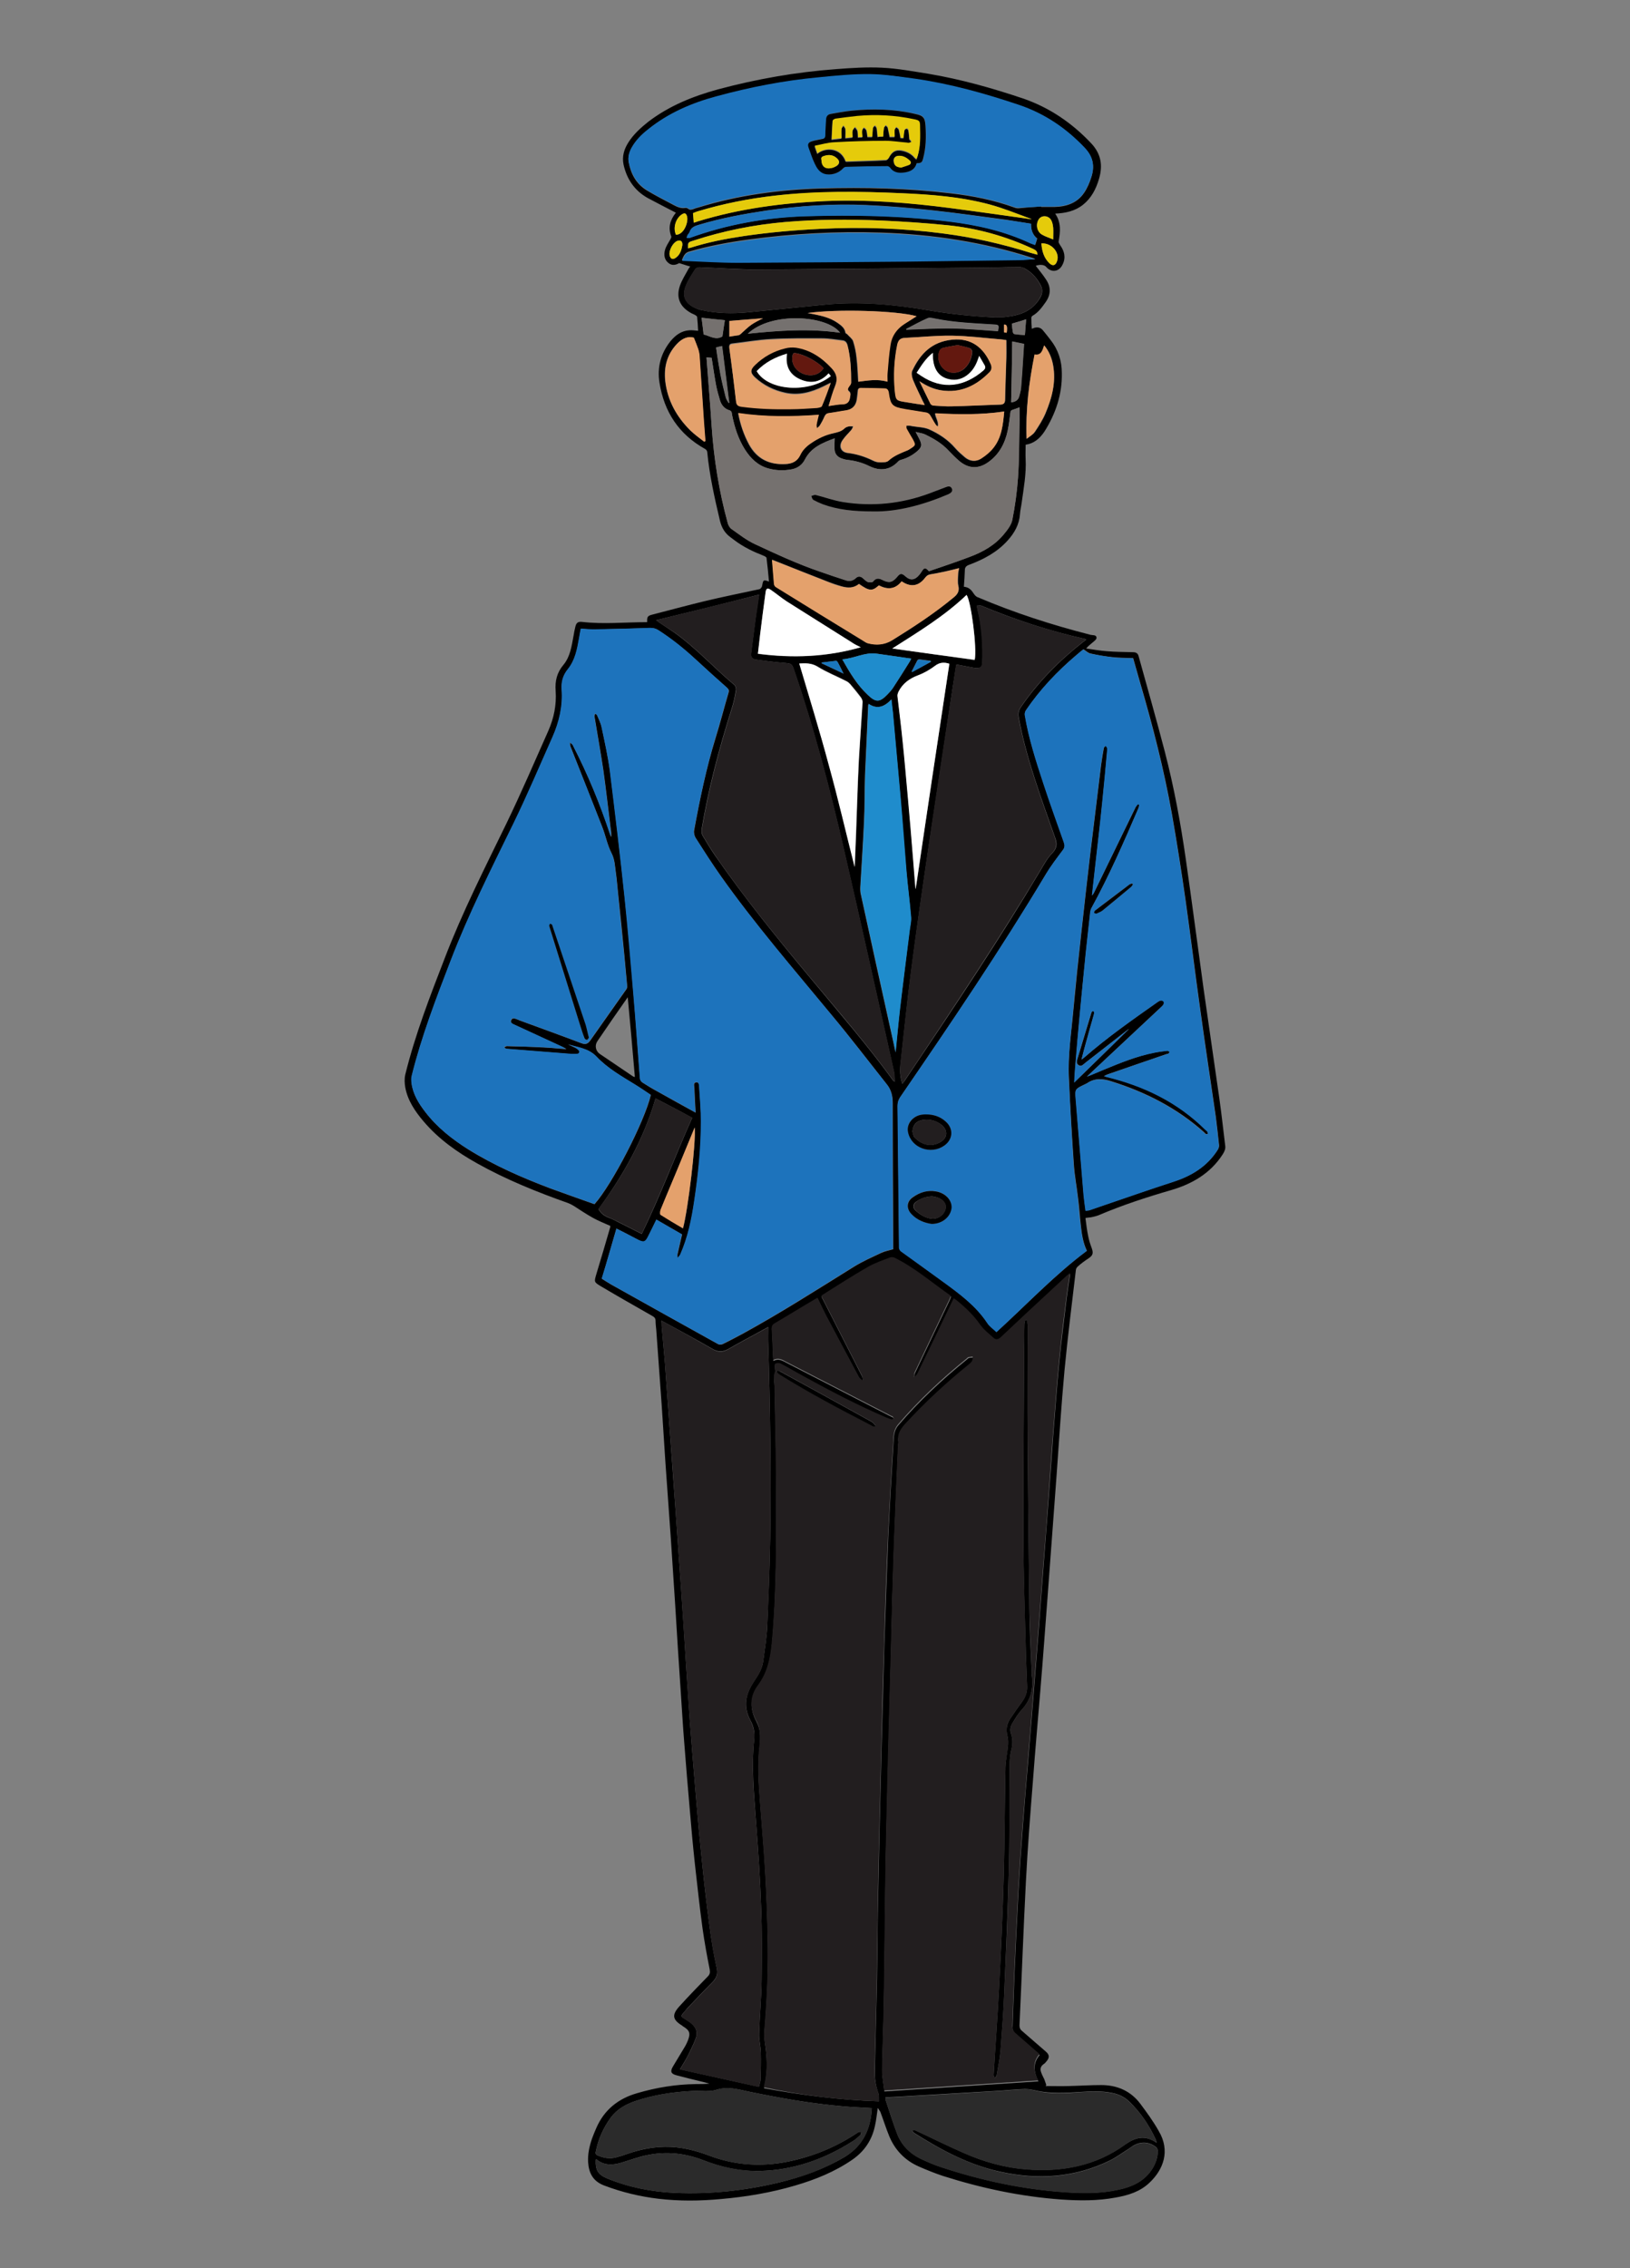 <?xml version="1.0" encoding="utf-8"?>
<!-- Generator: Adobe Illustrator 22.1.0, SVG Export Plug-In . SVG Version: 6.00 Build 0)  -->
<svg version="1.1" id="Слой4_xA0_Изображение_1_"
	 xmlns="http://www.w3.org/2000/svg" xmlns:xlink="http://www.w3.org/1999/xlink" x="0px" y="0px" viewBox="0 0 662.4 921.6"
	 style="enable-background:new 0 0 662.4 921.6;" xml:space="preserve">
<rect x="0" y="0" width="662.4" height="921.6" fill="#808080" stroke="none"/>
<style type="text/css">
	.st0{fill:#221E1F;}
	.st1{fill:#1D73BC;}
	.st2{fill:#75716F;}
	.st3{fill:#2B2B2B;}
	.st4{fill:#1F8CCC;}
	.st5{fill:#E4A16C;}
	.st6{fill:#FFFFFF;}
	.st7{fill:#E5CB0B;}
	.st8{fill:#63180F;}
	.st9{fill:#1A76BC;}
</style>
<g>
	<path d="M416.8,180.7c0,2-0.1,4,0,5.9c0.3,5.9-0.8,11.8-1.6,17.6c-0.2,1.6-0.6,3.1-0.7,4.7c-0.3,4.2-2.2,7.6-5,10.7
		c-4.3,4.8-9.8,7.7-15.7,9.9c-1.1,0.4-1.7,1-1.7,2.1c-0.1,2.3-0.2,4.5-0.4,6.8c2.1,0.2,3.1,1.4,4,2.8c0.4,0.6,1,1.3,1.7,1.5
		c14.8,6.3,30,11.2,45.6,15.2c1,0.3,2.6-0.1,2.6,1.3c0,0.7-1.2,1.5-2,2.2c-0.7,0.6-1.5,1.2-2.2,2.1c2.8,0.4,5.6,0.9,8.4,1.1
		c3.5,0.3,7,0.3,10.6,0.4c1.2,0,2,0.4,2.3,1.6c3.6,13,7.3,25.9,10.7,39c3.7,14.3,6.4,28.9,8.5,43.6c2.5,17.5,4.8,35,7.2,52.5
		c2.1,14.9,4.3,29.7,6.4,44.5c0.9,6.4,1.6,12.8,2.4,19.3c0.2,1.3-0.3,2.4-1,3.5c-5,7.8-12.5,12.1-21.1,14.6
		c-10,2.9-19.8,6.1-29.4,10.2c-0.8,0.3-1.6,0.5-2.5,0.7c-0.8,0.2-1.7,0.2-2.8,0.4c0.3,2.4,0.6,4.9,1.1,7.3c0.3,1.6,0.8,3.2,1.4,4.8
		c0.8,2.2,0.6,3.1-1.4,4.4c-1.5,1-2.9,2-4.2,3.2c-0.4,0.3-0.8,1-0.8,1.5c-1.6,13.5-3.3,27-4.6,40.6c-1.3,14.1-2.2,28.2-3.2,42.3
		c-1.2,16.2-2.4,32.4-3.6,48.6c-1,13-1.9,25.9-3,38.9c-1,12.2-2.1,24.4-3,36.6c-1.1,13.8-2.2,27.7-2.9,41.5
		c-1,19.4-1.7,38.9-2.6,58.3c0,0.9,0.2,1.6,0.9,2.2c3.3,2.8,6.5,5.7,9.8,8.5c1.4,1.2,1.6,2.3,0.4,3.8c-0.4,0.5-0.8,1-1.3,1.3
		c-1.4,1-1.5,2.2-0.9,3.6c0.3,0.9,0.8,1.7,1.2,2.6c0.3,0.8,0.5,1.5,0.8,2.3c-0.1,0.1-0.2,0.3-0.3,0.4c3.2,0,6.3,0.1,9.5,0
		c4.4-0.1,8.8-0.4,13.1-0.4c6.5,0,12,2.4,15.9,7.6c2.7,3.6,5.3,7.2,7.5,11.1c4.8,8.1,1.8,15.7-3.7,20.9c-3.8,3.7-8.7,5.2-13.8,6.1
		c-7.4,1.4-14.8,1.3-22.2,0.8c-16.4-1.2-32.4-4.6-48.1-9.6c-3.3-1.1-6.5-2.4-9.7-3.8c-5.7-2.5-9.8-6.8-12.1-12.5
		c-1.3-3.2-2.3-6.4-3.5-9.6c-0.2-0.5-0.6-0.9-1.1-1.7c-0.4,2.7-0.6,4.9-1.1,7.1c-1.2,5.9-4.3,10.5-9.2,13.9
		c-7.1,4.9-15,8.1-23.2,10.5c-9.8,2.9-19.9,4.6-30.1,5.5c-8.5,0.8-17,0.9-25.5-0.1c-7.6-0.9-15-2.7-22.1-5.4c-4.5-1.7-6.2-5-6.5-9.4
		c-0.2-3.3,0.5-6.5,1.6-9.7c0.5-1.4,1.1-2.8,1.7-4.2c3.2-7.4,8.9-12,16.6-14.2c7.8-2.3,15.8-3.6,23.9-3.7c1.8,0,3.6,0,5.5-0.2
		c-0.8-0.2-1.5-0.4-2.3-0.6c-3.7-0.9-7.5-1.8-11.2-2.8c-2.2-0.6-2.5-1.6-1.3-3.6c1.7-2.8,3.3-5.5,5-8.3c0.4-0.7,0.7-1.4,1-2.1
		c1.2-3.1,0.8-4.2-2-5.9c-0.1,0-0.2-0.1-0.2-0.2c-4-2.4-4.4-4.4-1.2-7.9c3.7-4.1,7.6-8.1,11.5-12.1c0.9-0.9,1-1.6,0.8-2.9
		c-1.1-5.5-2.1-11-2.9-16.6c-1.2-8.7-2.1-17.4-3.1-26.1c-0.8-7.4-1.5-14.9-2.1-22.3c-0.8-8.9-1.5-17.8-2.2-26.6
		c-0.6-7.3-1-14.5-1.5-21.8c-0.8-11.5-1.5-22.9-2.2-34.4c-0.6-9.1-1.2-18.3-1.8-27.4c-0.7-10.3-1.5-20.6-2.2-30.9
		c-0.5-7.7-1-15.4-1.5-23.1c-0.7-10.2-1.5-20.3-2.2-30.5c-0.1-1.3-0.3-2.6-0.3-3.8c0-1-0.4-1.5-1.3-2c-7-4-13.9-7.9-20.8-12
		c-3-1.8-2.9-1.8-1.9-5.2c1.9-6.2,3.7-12.4,5.5-18.6c0.1-0.2,0.1-0.5,0.1-0.8c-2.4-1.1-4.8-2-7.1-3.3c-2.7-1.5-5.2-3.2-7.7-4.8
		c-0.8-0.5-1.6-0.9-2.4-1.2c-12.7-4.5-25.1-9.5-36.9-16.1c-8.2-4.6-15.7-9.9-21.8-17.1c-3.4-4-6.4-8.4-7.4-13.7
		c-0.3-1.7-0.4-3.6,0-5.3c4-16.2,10-31.7,16-47.2c7.2-18.8,16.3-36.7,25.1-54.8c6-12.4,11.4-25,17-37.6c2.3-5.2,3.4-10.6,3-16.3
		c-0.3-4,0.5-7.4,3.2-10.6c2.8-3.4,3.3-7.7,4.1-11.9c0.2-1.2,0.4-2.3,0.7-3.5c0.4-1.7,1.1-2.2,2.8-2c8.7,1,17.4,0.1,26.1,0.1
		c0.1,0,0.2,0,0.3-0.1c-0.1-2,0.1-2.5,2.2-3c7-1.8,14-3.7,21-5.4c7.5-1.8,15-3.3,22.4-4.9c0.4-0.1,0.7-0.5,0.9-0.8
		c0.2-0.3,0.2-0.7,0.3-1.1c0.4-1.9,0.5-2,2.7-1.2c-0.3-3.3-0.6-6.4-1-9.6c0-0.3-0.7-0.7-1.2-0.9c-4.1-1.6-8.1-3.5-11.7-6.2
		c-0.5-0.4-1.1-0.8-1.6-1.2c-2.4-1.7-3.7-3.9-4.4-6.7c-2.2-9.3-4.3-18.6-5.2-28.1c0-0.4-0.5-1-0.9-1.2c-10.6-5.9-16.6-15-18.5-26.9
		c-1-6.2,0.5-11.9,4.5-16.9c2-2.4,4.4-4.2,7.6-4.4c1.2-0.1,2.3,0.1,3.6,0.2c-0.1-1.9-0.2-3.8-0.4-5.6c0-0.3-0.5-0.6-0.8-0.8
		c-0.7-0.4-1.4-0.6-2-1c-4.3-2.5-5.8-6.2-4.2-10.9c0.8-2.3,2.2-4.5,3.4-6.7c0.2-0.4,0.5-0.8,0.8-1.1c-1.5-0.4-2.8-0.9-4.5-1.4
		c-1.2,0.7-2.8,1.2-4.3,0c-1.7-1.3-2-3.3-1.5-5.2c0.4-1.6,1.4-3,2.2-4.4c0.2-0.4,0.5-0.9,0.4-1.2c-1.4-3.6-0.5-6.7,1.8-9.6
		c0.1-0.1,0.1-0.2,0-0.1c-3.8-2-7.6-3.9-11.3-5.9c-5.4-3-8.6-7.7-9.9-13.6c-0.7-3.3,0.2-6.3,2-9.1c2.1-3.3,5-5.9,8-8.3
		c8.5-6.5,18.2-10.4,28.4-13.2c15.7-4.2,31.6-7,47.8-8.2c6.3-0.5,12.6-0.9,18.8-0.6c6.3,0.3,12.7,1.5,19,2.5
		c13.1,2.2,25.8,5.8,38.3,10c10.8,3.7,20,10,27.8,18.3c4,4.3,4.7,9,3.1,14.4c-1.2,4.1-3.1,7.8-6.5,10.5c-3.3,2.6-7.1,3.4-11.3,3.6
		c2.5,3.6,2.1,7.4,1.4,11.3c-0.1,0.4,0.3,1,0.6,1.5c1.8,2.5,2.4,5.1,1,7.9c-1.4,3-4.6,3.4-6.7,0.9c-0.8-0.9-2.6-1-4.2-0.4
		c1.4,1.8,2.9,3.6,4.2,5.6c2,3,2,6.1-0.2,9.2c-1.5,2.1-3,4.2-5.3,5.5c-0.3,0.2-0.5,0.6-0.5,0.8c0,1.5,0.1,2.9,0.2,4.5
		c0.4-0.1,0.7-0.3,1-0.4c1.4-0.4,2.6-0.1,3.5,1c1.1,1.3,2.1,2.6,3.1,3.9c3.1,3.9,4.6,8.5,4.6,13.4c0.2,8.7-2.5,16.6-7.1,23.9
		C422.5,178.2,420.2,180.2,416.8,180.7z M357.2,853.8c-0.1-1,0.1-2.1-0.2-3.1c-1.1-3-1.6-6.2-1.5-9.4c0.3-12.3,0.6-24.7,0.9-37
		c0.2-11.9,0.2-23.7,0.5-35.6c0.4-18.8,0.8-37.6,1.3-56.5c0.4-14.7,0.8-29.4,1.2-44.2c0.5-14.7,1-29.4,1.6-44.2
		c0.6-12.5,1.3-24.9,2.1-37.4c0.2-2.5,0-5,2-7.3c8.4-9.8,17.7-18.5,27.7-26.6c0.3-0.2,0.6-0.6,0.9-0.7c0.6-0.2,1.2-0.1,1.7-0.2
		c-0.1,0.6,0,1.3-0.3,1.8c-0.4,0.7-1.1,1.2-1.7,1.7c-8.8,7.1-17,14.9-24.8,23.1c-2.1,2.2-3.9,4.4-3.5,7.7c0.1,0.4-0.1,0.9-0.1,1.3
		c-0.6,13.7-1.2,27.4-1.7,41.1c-0.5,14.1-0.9,28.3-1.2,42.5c-0.7,24.5-1.3,49.1-1.9,73.6c-0.4,15.8-0.5,31.6-0.7,47.3
		c-0.1,8.9-0.2,17.7-0.4,26.6c-0.2,7.7-0.5,15.4-0.6,23.2c0,2.7,0.6,5.4,0.9,8.3c21-1.4,41.6-2.7,62.6-4.1c-2-3.9-2.3-7.4,0.5-10.7
		c-0.4-0.4-0.8-0.7-1.1-1c-2.9-2.5-5.7-5-8.6-7.5c-0.9-0.8-1.4-1.7-1.3-3c0.3-7.4,0.5-14.9,0.8-22.3c0.5-11,1-21.9,1.6-32.8
		c0.5-8.9,1.1-17.9,1.8-26.8c0.7-9,1.4-18,2.2-26.9c0.7-8.6,1.4-17.3,2.1-25.9c0.7-9.2,1.5-18.4,2.2-27.6c0.6-8,1.2-16,1.8-23.9
		c0.7-9.6,1.5-19.3,2.2-28.9c0.6-8.4,1.2-16.7,1.8-25.1c0.8-10,1.5-20,2.5-30c0.8-8.7,2-17.4,3-26.1c0.4-3.1,0.9-6.2,1.4-9.6
		c-0.6,0.5-1,0.8-1.4,1.2c-5.6,5.2-11.2,10.4-16.8,15.6c-3.3,3.1-6.7,6.3-10,9.4c-0.8,0.8-1.8,1.2-2.7,0.3c-1.9-1.8-4.1-3.4-5.6-5.5
		c-2.7-3.9-6.1-7-9.7-10c-0.3-0.3-0.7-0.5-1-0.7c-0.2,0.4-0.3,0.6-0.5,0.9c-4.8,9.9-9.5,19.8-14.3,29.7c-0.3,0.6-0.9,1-1.4,1.5
		c0.1-0.7,0-1.4,0.3-2c4.7-9.9,9.4-19.8,14.1-29.6c0.2-0.5,0.4-0.9,0.6-1.5c-7.6-5.4-14.6-11.4-22.9-15.5c-0.5-0.2-1.3-0.3-1.8-0.1
		c-3,1.2-6.1,2.2-8.9,3.8c-6.3,3.7-12.5,7.7-18.7,11.5c-0.1,0.1-0.2,0.2-0.3,0.3c0.1,0.2,0.1,0.4,0.2,0.5
		c5.4,10.6,10.8,21.2,16.2,31.8c0.3,0.7,0.4,1.5,0.5,2.2c-0.6-0.5-1.4-1-1.7-1.6c-4.3-8-8.6-16.1-12.9-24.2
		c-1.4-2.6-2.6-5.2-3.9-7.9c-0.5,0.3-1,0.6-1.4,0.8c-5.3,3.2-10.6,6.4-15.9,9.5c-1.1,0.6-1.4,1.3-1.3,2.5c0.2,3.6,0.4,7.2,0.5,10.9
		c0,0.5,0.1,1,0.1,1.6c1.6-0.9,2.9-0.5,4.3,0.2c0.6,0.3,1.3,0.7,1.9,1c13.9,7.2,27.9,14.3,41.8,21.5c0.2,0.1,0.5,0.2,0.6,0.3
		c0.2,0.2,0.3,0.5,0.4,0.8c-0.3,0.1-0.6,0.4-0.9,0.3c-0.7-0.2-1.4-0.4-2-0.7c-11.5-4.9-22.5-10.7-33.5-16.7
		c-3.2-1.8-6.4-3.6-9.6-5.3c-0.6-0.3-1.6-0.3-2.2,0.1c-0.3,0.2-0.1,1.3-0.1,2c0,0.3,0.1,0.5,0.1,0.8c-0.1,0.7-0.5,1.5-0.5,2.2
		c0,1.3,0.1,2.6,0.2,3.9c0.2,12,0.6,24,0.6,36c0.1,22.9,0.4,45.9-1.7,68.7c-0.6,6.1-1.8,11.9-5.6,17c-3.4,4.5-3.4,9.4-0.7,14.4
		c0.7,1.3,1.2,2.9,1.4,4.4c0.2,1.8,0.1,3.7-0.1,5.6c-0.9,7.7-0.4,15.3,0.2,23c0.7,9.5,1.6,19.1,2.1,28.6c0.5,8.6,0.8,17.2,1,25.9
		c0.3,12.2-0.2,24.4-1.2,36.6c-0.2,2-0.3,4.1,0,6.1c0.9,5.9,1.3,11.8-0.1,17.7c-0.1,0.3-0.1,0.7-0.2,1.1
		C325.9,851.3,341.4,853.3,357.2,853.8z M250.5,499.2c-2,6.8-3.9,13.6-5.9,20.4c1.6,1,3.1,2,4.6,2.8c14.2,7.9,28.4,15.9,42.7,23.8
		c0.4,0.2,1.2,0.2,1.7,0c2.9-1.4,5.7-2.9,8.5-4.4c15.3-8.4,30-17.8,44.8-27c3.5-2.2,7.4-3.9,11.2-5.7c1.5-0.7,3.2-1,4.9-1.5
		c0-0.6,0-1.2,0-1.8c-0.1-19.2-0.2-38.4-0.2-57.6c0-2.8-0.6-5.4-2.4-7.6c-7.5-9.5-14.9-19.2-22.7-28.5
		c-15.2-18.4-30.8-36.4-44.6-55.9c-3.6-5.1-7-10.4-10.3-15.6c-0.6-0.9-0.9-2.2-0.7-3.2c2.3-12.6,4.9-25.2,8.7-37.5
		c1.9-6.1,3.5-12.4,5.3-18.5c0.3-0.9,0-1.4-0.7-2c-4.2-3.7-8.4-7.5-12.5-11.3c-4.8-4.4-9.8-8.4-15.3-12c-1.1-0.7-2.1-1-3.3-0.9
		c-7.6,0.2-15.2,0.4-22.9,0.6c-1.7,0-3.5-0.2-5.3-0.3c-0.3,1.3-0.5,2.6-0.7,3.8c-0.8,4.5-1.6,9.1-4.6,12.7c-2,2.5-2.7,5.1-2.5,8.2
		c0.5,6.8-1,13.2-3.7,19.3c-5.2,11.7-10.2,23.5-15.8,35c-9,18.4-18.3,36.8-25.6,55.9c-5.9,15.4-11.9,30.7-15.8,46.7
		c-0.2,1-0.2,2.1-0.1,3.1c0.6,4.5,2.9,8.2,5.6,11.7c4.8,6.2,10.9,11,17.5,15.2c10.5,6.5,21.7,11.4,33.3,15.8c6,2.2,12,4.3,17.9,6.4
		c7.1-7.9,20.4-33.6,22.9-44.4c-2.1-1.4-4.2-2.8-6.4-4.2c-5.5-3.4-11.2-6.6-15.7-11.4c-3.2-3.3-7.5-3.7-11.5-4.9c1,0.5,2,0.9,3,1.4
		c0.7,0.4,1.7,1.1,1.6,1.6c-0.1,1.2-1.3,0.8-2.2,0.9c-0.3,0-0.6,0-0.9,0c-8.8-0.7-17.7-1.4-26.5-2.1c-0.3,0-0.6-0.4-1-0.6
		c0.4-0.2,0.8-0.5,1.1-0.5c4.9,0.1,9.7,0.2,14.6,0.5c3.2,0.1,6.4,0.5,9.6,0.7c-1-0.7-2.2-1.2-3.3-1.7c-6-2.8-12-5.5-18-8.3
		c-0.8-0.3-1.6-0.8-1.1-1.8c0.4-1,1.3-0.7,2.1-0.4c0.4,0.1,0.8,0.3,1.2,0.5c8.4,3.1,16.8,6.1,25.2,9.3c1.6,0.6,2.5,0.3,3.5-1
		c4.9-7,9.9-14,14.8-21c0.2-0.3,0.3-0.7,0.3-1.1c-0.4-4.3-0.8-8.6-1.2-13c-0.8-8.2-1.6-16.5-2.5-24.7c-0.3-2.8-0.5-5.6-0.9-8.4
		c-0.4-2.7-0.4-5.4-1.8-8.1c-1.7-3.3-2.4-7.2-3.8-10.7c-4.3-10.9-8.6-21.8-12.9-32.7c-0.2-0.5,0-1-0.1-1.5c0.4,0.3,0.8,0.7,1.1,1
		c0.1,0.1,0.1,0.2,0.1,0.3c6,11.7,11,23.7,15.1,36.2c0.1,0.3,0.3,0.6,0.4,0.9c0.1-1.1,0-2.2-0.2-3.3c-1-8-1.9-16-3-23.9
		c-1.1-7.3-2.4-14.6-3.6-21.8c-0.1-0.3,0.2-0.7,0.3-1.1c0.3,0.2,0.7,0.4,0.8,0.7c0.6,1.5,1.4,3.1,1.8,4.7c1.2,6,2.6,11.9,3.4,17.9
		c2.2,17.2,4.2,34.4,6,51.6c1.4,12.8,2.5,25.6,3.5,38.5c1,11.6,1.8,23.2,2.7,34.8c0,0.5,0.5,1.3,0.9,1.6c2,1.3,4.1,2.6,6.2,3.7
		c5.1,2.9,10.2,5.7,15.5,8.6c-0.2-3.5-0.4-6.7-0.5-9.9c0-0.8-0.6-2.3,0.8-2.4c1.3-0.1,1.1,1.4,1.2,2.2c0.3,4.6,0.7,9.1,0.7,13.7
		c0.1,10.8-1.1,21.5-2.7,32.2c-1.1,7.5-2.6,14.9-5.7,21.9c-0.2,0.5-0.8,0.9-1.1,1.4c0-0.6-0.2-1.2,0-1.8c0.6-2.8,1.3-5.5,1.8-7.8
		c-3.7-2.1-7-4.1-10.4-6c-1.1,2.2-2.2,4.6-3.4,6.9c-1.1,2.3-1.8,2.5-4,1.3C256.4,502.2,253.6,500.7,250.5,499.2z M439.5,430.5
		c0.6-0.4,0.9-0.6,1.2-0.9c9.3-8.1,19.4-15.2,29.5-22.3c0.5-0.3,1-0.7,1.5-0.8c0.4-0.1,1,0.1,1.2,0.4c0.2,0.3,0.1,1-0.1,1.3
		c-0.5,0.7-1.2,1.2-1.8,1.8c-9.4,8.8-18.8,17.6-28.2,26.4c-0.3,0.3-0.7,0.7-1,1c2.3-0.8,4.5-1.9,6.8-2.8c6.7-2.7,13.4-5.5,20.5-6.9
		c1.8-0.3,3.6-0.6,5.4-0.8c0.3,0,0.6,0.3,0.9,0.5c-0.2,0.2-0.4,0.5-0.6,0.7c-0.1,0.1-0.4,0.1-0.5,0.1c-8,2.8-16.1,5.5-24.1,8.3
		c-0.5,0.2-0.9,0.4-1.5,0.7c0.4,0.2,0.7,0.3,0.9,0.3c15.3,3.6,29,10.3,40.3,21.5c0.3,0.3,0.7,0.6,0.9,0.9c0.1,0.2,0.1,0.6,0.1,0.9
		c-0.3,0-0.6,0-0.9-0.1c-0.2-0.1-0.4-0.3-0.5-0.5c-11-9.9-23.9-16.5-38-20.9c-3.5-1.1-6.6-1.3-9.7,0.8c-0.3,0.2-0.8,0.4-1.2,0.6
		c-3.7,1.8-3.8,1.8-3.4,5.9c1.1,13,2.1,25.9,3.2,38.9c0.2,2.1,0.5,4.2,0.8,6.4c0.7-0.1,1.2,0,1.6-0.2c2-0.7,4-1.4,6.1-2.1
		c9.3-3.2,18.5-6.4,27.8-9.4c7.5-2.4,13.8-6.2,18.1-12.9c0.4-0.6,0.7-1.4,0.6-2.1c-0.4-3.8-0.8-7.6-1.3-11.4
		c-2.1-14.5-4.3-28.9-6.3-43.4c-2.1-14.9-3.9-29.8-6-44.7c-1.7-11.8-3.5-23.5-5.6-35.3c-3.2-17.9-7.7-35.4-12.8-52.8
		c-1-3.4-1.9-6.8-2.9-10.2c-2.9-0.1-5.7-0.1-8.4-0.4c-3-0.3-6-0.8-9-1.5c-0.9-0.2-1.7-1-2.8-1.7c-0.7,0.6-1.8,1.4-2.8,2.3
		c-7.8,6.6-14.7,14-20.5,22.4c-0.4,0.5-0.6,1.3-0.5,1.9c1.5,9.5,4.5,18.6,7.5,27.7c2.6,8,5.5,15.9,8.3,23.9c0.4,1.1,0.6,2.2-0.3,3.3
		c-2.4,3.2-4.8,6.4-6.9,9.8c-18.5,31-38.8,60.8-59.2,90.6c-0.8,1.1-1.1,2.2-1.1,3.6c0.2,19.2,0.4,38.4,0.6,57.6
		c0,0.5,0.4,1.2,0.8,1.5c5.7,4.2,11.5,8.3,17.3,12.5c6.5,4.8,13.1,9.6,17.7,16.5c1,1.5,2.5,2.5,3.8,3.8c12.3-11.2,23.5-23.1,36.7-33
		c-1.6-3.3-2.1-6.9-2.5-10.6c-0.4-3.6-0.6-7.3-1.1-10.9c-0.5-4.5-1.4-9-1.7-13.6c-0.8-11.6-1.5-23.3-2-35c-0.5-9.3,1-18.4,1.8-27.6
		c1-10.7,2.1-21.3,3.3-32c1.1-10.3,2.3-20.6,3.5-30.9c1.5-12.3,3-24.6,4.5-36.9c0.3-2.3,0.7-4.5,1.1-6.8c0.1-0.3,0.5-0.6,0.8-0.9
		c0.2,0.3,0.6,0.6,0.6,1c0.1,0.6,0,1.1-0.1,1.7c-0.6,6.7-1.2,13.4-1.9,20.1c-0.8,8.2-1.8,16.4-2.7,24.6c-0.5,4.5-1,8.9-1.5,13.4
		c0.4-0.4,0.7-0.8,0.9-1.3c5.6-11.5,11.2-23,16.8-34.5c0.2-0.5,0.6-0.9,1-1.3c0.2,0.1,0.3,0.1,0.5,0.2c-0.1,0.5-0.1,1-0.3,1.4
		c-5.9,13.7-11.9,27.4-19.1,40.6c-0.3,0.5-0.4,1.1-0.5,1.6c-0.6,5.5-1.2,11-1.8,16.5c-0.8,8.2-1.7,16.4-2.4,24.6
		c-0.7,7.3-1.3,14.5-1.9,21.8c-0.2,2.1-0.3,4.3-0.4,6.4c7.5-7.3,14.9-14.5,22.2-21.7c-0.3,0.1-0.6,0.3-0.9,0.6
		c-5.6,4.4-11.2,8.7-16.8,13.1c-0.8,0.6-1.6,1.7-2.7,1c-1.2-0.7-0.7-2-0.4-3c1.8-6.1,3.7-12.1,5.5-18.2c0.1-0.2,0.1-0.4,0.2-0.5
		c0.2-0.2,0.4-0.3,0.7-0.4c0.1,0.2,0.3,0.5,0.3,0.7c0,0.3-0.1,0.6-0.2,1c-0.9,3.1-1.8,6.2-2.6,9.3
		C441,424.6,440.3,427.4,439.5,430.5z M268.8,536.6c0.1,1,0.1,1.6,0.1,2.3c0.4,4.9,0.9,9.8,1.3,14.7c0.6,8.4,1.2,16.8,1.8,25.2
		c0.8,11.5,1.7,22.9,2.5,34.4c0.7,9.9,1.4,19.9,2.1,29.8c0.8,11.2,1.5,22.3,2.2,33.5c0.5,7.5,1,14.9,1.5,22.4
		c0.8,10.3,1.6,20.6,2.5,30.9c0.7,8.6,1.5,17.3,2.4,25.9c0.9,8.9,1.9,17.8,3.1,26.7c0.7,5.7,1.7,11.4,2.9,17
		c0.6,2.5,0.1,4.1-1.6,5.9c-3.5,3.5-6.9,7.1-10.3,10.7c-0.7,0.8-1.3,1.6-2,2.4c-0.5,0.6-0.4,1.1,0.3,1.5c0.9,0.6,1.9,1.1,2.8,1.8
		c2.2,1.6,3.3,3.7,2.4,6.3c-0.9,2.6-2.2,5-3.4,7.5c-0.9,1.7-1.9,3.3-3.1,5.3c10.9,2.4,21.5,4.8,32.1,7.1c0.3-1.2,0.7-2.2,0.7-3.2
		c0.1-3.6,0.2-7.2,0.1-10.8c-0.1-2.6-0.8-5.1-0.7-7.6c0.2-7.1,0.9-14.2,1-21.3c0.1-10.1,0.2-20.1-0.2-30.2
		c-0.4-11.7-1.2-23.4-2.1-35.1c-0.8-11-1.9-21.9-0.7-33c0.3-2.8-0.2-5.3-1.6-7.8c-2.5-4.7-2.2-9.3,0.4-13.9c0.6-1.1,1.3-2.1,2-3.2
		c1.5-2.2,2.6-4.6,2.9-7.2c0.6-4.6,1.4-9.3,1.6-13.9c0.5-11.9,1-23.8,1.2-35.7c0.4-26.4,0-52.7-0.8-79.1c-0.1-2.1,0-4.3,0-6.7
		c-0.8,0.4-1.3,0.7-1.7,0.9c-4.8,2.7-9.7,5.2-14.5,8c-2.3,1.3-4.2,1.3-6.6-0.1C282.7,544.1,275.9,540.5,268.8,536.6z M423.1,83.9
		c0,0.1,0,0.1,0,0.2c1.8,0,3.6,0,5.4,0c4.9-0.1,9.3-1.6,12.1-5.8c1.3-1.9,2.2-4.1,2.9-6.3c1.4-4.3,0.8-8.2-2.5-11.6
		c-7.6-8-16.5-14.1-26.9-17.6c-13.7-4.6-27.7-8.5-42-10.6c-6.1-0.9-12.2-1.9-18.3-1.9c-7-0.1-14.1,0.6-21.1,1.3
		c-14.1,1.3-27.9,4-41.5,7.7c-10.1,2.8-19.6,6.8-27.8,13.4c-2.6,2.1-5,4.4-6.7,7.4c-1,1.8-1.6,3.8-1.2,5.9c0.9,4.8,3.1,8.8,7.4,11.4
		c3.5,2.1,7.2,4,10.8,5.9c1.5,0.8,3,1.5,4.8,1.2c0.3-0.1,0.8,0.1,1.1,0.3c0.8,0.7,1.5,0.4,2.4,0.1c0.6-0.3,1.3-0.4,1.9-0.6
		c16.2-5,32.9-7.2,49.8-7.7c17.6-0.5,35.3-0.1,52.8,2c8.7,1,17.3,2.7,25.6,5.7c0.7,0.3,1.5,0.4,2.2,0.3
		C417.2,84.3,420.2,84.1,423.1,83.9z M266.6,252c2.7,1.9,5.1,3.4,7.4,5c8.9,6.3,16.1,14.4,24.4,21.3c0.5,0.4,0.8,1.6,0.6,2.3
		c-0.4,2.5-0.9,5-1.7,7.4c-5.1,16.1-9.4,32.3-12.2,49c-0.1,0.8,0,1.8,0.4,2.5c1.6,2.7,3.2,5.4,5,8c12.2,17.6,25.7,34.2,39.4,50.6
		c11.2,13.5,22.7,26.7,33,40.9c0.1,0.2,0.3,0.2,0.7,0.5c-0.1-1.5,0-2.8-0.3-4c-6.8-30.3-13.5-60.6-20.5-90.9
		c-5.6-24.2-11.9-48.2-19.9-71.7c-1.1-3.4-1.1-3.3-4.8-3.6c-3.7-0.3-7.4-0.8-11-1.3c-1.3-0.2-2.1-1-1.9-2.4c0.6-4.7,1.2-9.3,1.8-14
		c0.4-3.2,0.9-6.4,1.5-10C294.5,245.2,280.7,248.6,266.6,252z M366.7,440.4c0.4-0.5,0.6-0.8,0.9-1.2c1.3-1.9,2.6-3.9,3.9-5.8
		c17.6-26.2,35.1-52.4,51.2-79.5c1.5-2.5,2.9-5.2,4.9-7.2c2.1-2.2,2.1-4,1.1-6.6c-5.6-16-11.6-31.8-14.7-48.6
		c-0.3-1.7,0-2.9,0.9-4.2c7-10.2,15.5-18.8,25.2-26.4c0.4-0.3,0.8-0.6,1.3-1c-0.3-0.2-0.4-0.3-0.5-0.3c-14.4-3.2-28.4-7.8-42.1-13.5
		c-0.5-0.2-1.1,0-1.8,0c0.1,0.8,0.2,1.3,0.3,1.7c1.8,7.1,2.2,14.3,1.9,21.6c0,1.1-0.4,1.9-1.6,2c-0.6,0.1-1.3,0-2-0.1
		c-2.3-0.4-4.6-0.9-6.9-1.3c-0.1,0.3-0.2,0.6-0.2,0.8c-1,6.3-2,12.6-2.9,18.9c-2.7,18.1-5.5,36.1-8.2,54.2c-2.5,17-5,34.1-7.2,51.2
		c-1.6,12.2-2.8,24.5-4.2,36.8C365.6,434.7,365.7,437.5,366.7,440.4z M339.2,178.1c-4.9,1.8-9.6,3.7-12.1,8.6c-1.1,2.2-3,3.6-5.4,4
		c-3.2,0.6-6.5,0.5-9.6-0.4c-4.2-1.2-7.1-4.1-9.4-7.7c-2.7-4.3-4.2-9-5.2-14c-0.1-0.7-0.1-1.6-1.1-1.9c-2-0.6-3.2-2.1-3.8-4
		c-0.6-2-1.2-4.1-1.6-6.2c-0.7-3.7-1.2-7.4-1.8-11.1c-0.7-0.1-1.4-0.2-2.1-0.2c0.7,9.4,1.5,18.7,2.1,28c0.9,13.3,3,26.4,6.5,39.2
		c0.2,0.9,0.8,2,1.5,2.5c3.1,2.2,6.1,4.6,9.6,6.2c8.7,4.1,17.4,8.1,26.5,11.2c3.5,1.2,6.9,2.4,10.4,3.5c1.5,0.5,2.9,0.2,4.1-0.9
		c0.9-0.9,1.9-0.8,2.8,0c0.7,0.6,1.3,1.3,2.1,1.6c0.6,0.2,1.8,0.2,2.1-0.2c1.3-1.7,2.6-1.3,4.1-0.5c2.5,1.2,3.8,0.8,5.6-1.3
		c1.4-1.7,1.9-1.7,3.6-0.2c1.6,1.4,3.1,1.5,4.7,0.1c0.7-0.6,1.2-1.3,1.7-2.1c1.1-1.8,1.6-1.8,3-0.2c5.5-1.9,11-3.7,16.5-5.8
		c5.4-2,10.4-4.8,14.1-9.4c1.4-1.7,2.9-3.7,3.3-5.7c1.1-5.6,1.9-11.4,2.3-17.1c0.5-7.1,0.4-14.3,0.6-21.4c0.1-2.4,0-4.8,0-7.2
		c-0.8,0.3-1.7,0.7-2.7,1c-0.7,0.2-1,0.5-1,1.2c-0.3,2.5-0.6,4.9-1.1,7.3c-1.1,5.2-3.5,9.7-7.9,12.8c-4.1,2.9-8.1,2.7-11.9-0.6
		c-1.5-1.3-2.8-2.7-4.2-4.1c-2.7-2.9-6.1-4.9-9.6-6.6c-1.1-0.5-2.4-0.6-3.8-1c0.7,1.3,1.3,2.3,1.7,3.3c0.9,1.9,0.7,2.9-0.8,4.3
		c-1.9,1.7-4.2,3-6.7,3.7c-0.4,0.1-0.9,0.3-1.2,0.6c-3.4,3.7-7.5,4.1-11.8,2c-3-1.5-6.1-2.3-9.4-2.6c-0.5-0.1-1-0.2-1.5-0.4
		c-1.7-0.5-2.9-1.6-3.2-3.3C339,181.6,339.2,180,339.2,178.1z M470.1,870.7c-0.2-0.7-0.3-1-0.4-1.3c-2.7-5.9-6.2-11.1-10.9-15.6
		c-1.9-1.8-4.2-2.9-6.8-3.4c-4.3-0.9-8.7-0.7-13.1-0.4c-5.7,0.4-11.4,0.7-17.1-0.4c-1.7-0.4-3.5-0.8-5.2-0.8
		c-4,0.1-8.1,0.6-12.1,0.8c-13,0.8-26.1,1.5-39.1,2.3c-1.8,0.1-3.7,0.2-5.6,0.3c0,0.4,0,0.8,0.1,1.1c1.6,4.7,3,9.4,4.8,14
		c1.8,4.4,5.1,7.7,9.4,9.8c2.7,1.3,5.5,2.5,8.3,3.4c16.3,5.4,33,9,50.2,10.2c7.3,0.5,14.7,0.6,21.9-1c5.7-1.2,10.7-3.5,13.9-8.7
		c1.3-2.2,2.1-4.5,2.1-7c0-0.5-0.2-1.2-0.6-1.5c-2.8-2.3-6.2-2.5-9.3-0.7c-1,0.6-2,1.4-3,2c-2.1,1.3-4.1,2.8-6.3,3.9
		c-14.3,7.1-29.4,8.1-44.8,4.7c-12.9-2.8-24.2-8.9-35.2-15.9c-0.3-0.2-0.5-0.8-0.7-1.1c0.5,0.1,1,0,1.4,0.2c6.5,3,12.9,6.2,19.5,9.1
		c8.1,3.6,16.5,6,25.3,6.7c14.6,1.2,28.4-1.3,40.5-10.1C461.3,868.5,465.4,867.3,470.1,870.7z M354.3,856.6
		c-4.1-0.3-8.1-0.4-12.1-0.8c-12.9-1.1-25.6-3.4-38.2-6c-4.2-0.9-8.3-2.1-12.8-0.7c-3,1-6.5,0.3-9.8,0.5c-8,0.4-15.9,1.6-23.5,4.2
		c-3.7,1.3-7.1,3.2-9.6,6.5c-3.1,4.2-5.2,8.9-6.2,14c-0.2,0.8,0.1,1.2,0.8,1.5c2.4,1,4.8,1.5,7.4,0.8c1.6-0.4,3.2-0.9,4.8-1.5
		c4.9-1.7,9.9-2.7,15.1-2.8c6.3-0.1,12.3,1.4,18.1,3.6c10.4,3.9,21.1,4.6,31.9,2.4c10.3-2.1,19.8-6,28.5-11.9
		c0.3-0.2,0.8-0.2,1.3-0.2c-0.1,0.4-0.1,1-0.3,1.2c-1,1-2.1,2-3.3,2.7c-11.5,7.3-24,11.7-37.7,12c-8,0.2-15.6-1.5-23-4.4
		c-7.3-2.8-14.7-3.6-22.3-2.1c-3.8,0.7-7.4,2.1-11.1,3.2c-3.5,1-6.9,1.1-9.9-1.4c0,0-0.2,0-0.3,0.1c-0.2,4.3,0.9,6.1,4.8,7.7
		c8.8,3.6,18.1,5.4,27.5,5.8c14.2,0.6,28.3-0.9,42.1-4.2c9.4-2.3,18.5-5.5,26.9-10.5C350.7,871.8,353.8,865.1,354.3,856.6z
		 M404.5,129c1.3-0.1,3.1,0,4.9-0.3c5.5-0.7,10.3-2.5,13.3-7.7c1-1.7,1.1-3.3,0.3-5c-1.5-2.9-3.6-5.3-6.5-6.9
		c-0.6-0.3-1.4-0.6-2.1-0.6c-3.8,0-7.6,0.1-11.4,0.2c-31.6,0.3-63.1,0.6-94.7,0.8c-8,0-16-0.6-24-0.9c-0.6,0-1.4,0.3-1.7,0.7
		c-1.4,2.2-3,4.5-3.9,6.9c-1.7,4.3-0.1,7.3,4.2,9.1c0.7,0.3,1.4,0.6,2.2,0.7c6.3,1.4,12.6,1.5,18.9,0.9c10.4-1,20.7-2.1,31.1-3.1
		c14.2-1.4,28.3-0.1,42.3,2.3C386.1,127.6,395,128.5,404.5,129z M353,286c-0.1,0.4-0.2,0.5-0.2,0.6c-0.4,9.4-0.9,18.8-1.3,28.3
		c-0.2,6.3-0.1,12.6-0.4,18.9c-0.4,8.8-1,17.7-1.5,26.5c-0.1,1.2,0,2.4,0.3,3.5c4,18.5,8.1,37,12.2,55.5c0.6,2.6,1.2,5.3,1.8,8.3
		c0.6-6.2,1.2-12,1.8-17.8c1.3-10.5,2.6-21.1,3.9-31.6c0.2-1.8,0.7-3.6,0.6-5.4c-0.5-6.3-1.3-12.6-1.9-18.9c-0.9-10-1.6-20-2.4-30
		c-1-11.5-2.1-23-3.1-34.4c-0.2-1.7-0.4-3.3-0.6-5.3C359.5,287.1,356.6,288.4,353,286z M408.1,167.2c-9.5,1.4-18.8,1.2-28.2,0.8
		c0.2,1.9,1.6,3.4,1.1,5.4c-0.5-0.3-0.8-0.6-1.1-1.1c-0.7-1.2-1.4-2.5-2.2-3.7c-0.3-0.4-0.9-0.8-1.4-0.9c-2.9-0.5-5.8-0.9-8.7-1.4
		c-5.2-0.9-5.9-1.6-6.6-6.8c-0.1-1.1-0.6-1.6-1.6-1.6c-3.3-0.1-6.5-0.2-9.8-0.2c-0.8,0-1.1,0.5-1.1,1.3c-0.1,1.1-0.3,2.3-0.4,3.4
		c-0.4,2.5-1.8,4-4.4,4.4c-2.3,0.4-4.6,0.8-6.9,1.1c-0.9,0.1-1.4,0.5-1.8,1.3c-0.5,1.3-1.2,2.6-2,3.8c-0.3,0.4-0.8,0.7-1.2,1.1
		c-0.1-0.5-0.2-1-0.1-1.5c0.2-1.3,0.6-2.6,0.9-4c-11,0.8-21.8,0.9-32.7-0.7c0.9,4.6,2.3,8.7,4.4,12.7c3.2,5.9,8.2,8.3,14.8,8
		c2.6-0.1,4.7-1,5.9-3.5c1-2.2,2.7-3.8,4.7-5.1c2.7-1.9,5.6-3.2,8.8-3.9c1.7-0.4,3.3-0.7,4.6-2c0.4-0.4,1.2-0.7,1.8-0.8
		c0.5-0.1,1.1,0,1.7,0c-0.2,0.5-0.4,1-0.7,1.4c-1.2,1.4-2.6,2.7-3.6,4.2c-1.7,2.4-0.7,4.9,2.2,5.2c3.6,0.4,6.9,1.5,10.2,3.1
		c0.8,0.4,1.7,0.7,2.6,0.7c1.2,0,2.9,0.1,3.6-0.6c2.3-2.2,5.1-3.2,7.9-4.3c0.3-0.1,0.7-0.4,1-0.6c2.2-1.4,2.3-1.5,1-3.8
		c-0.8-1.5-1.7-2.9-2.5-4.3c-0.2-0.3,0-0.9-0.1-1.3c0.4,0,0.8,0,1.2,0c0.4,0,0.8,0.1,1.2,0.2c2.3,0.4,4.8,0.4,6.9,1.3
		c4,1.8,7.7,4.2,10.6,7.6c1.2,1.4,2.6,2.6,3.9,3.7c2,1.7,4.4,2,6.6,0.6c1.8-1.2,3.6-2.6,5-4.4C407.1,177.7,407.6,172.5,408.1,167.2z
		 M420.7,105.3c-0.6-0.3-0.7-0.4-1-0.5c-20.1-6.5-40.7-9.6-61.8-10.3c-17.9-0.6-35.8,0.4-53.6,2.8c-8.2,1.1-16.2,2.6-24.2,4.9
		c-1.8,0.5-2.3,1.8-3,3.5c7.8,0.3,15.3,0.8,22.8,0.8c23.3,0,46.5-0.3,69.8-0.5c15.3-0.1,30.7-0.4,46-0.6
		C417.3,105.6,418.8,105.4,420.7,105.3z M366.4,236.2c-2.6,3.4-5.8,3.4-9.2,1.6c-2.7,2.5-3.9,2.4-8.1-0.6c-2.1,1.8-4.6,1.7-7.1,1
		c-1.7-0.5-3.5-1.1-5.1-1.7c-7.3-2.8-14.5-5.7-21.8-8.6c-0.5-0.2-0.9-0.3-1.3-0.5c0.3,3.4,0.5,6.7,0.8,9.9c0,0.4,0.4,1,0.8,1.2
		c11.7,7.3,23.5,14.5,35.3,21.7c0.6,0.4,1.3,0.9,2,1.1c3.4,1,6.8,0.7,9.9-1.2c8.6-5.3,17.1-10.9,25-17.4c1.6-1.3,2.4-2.6,1.9-4.7
		c-0.3-1.4-0.1-3-0.1-4.6c0-0.9,0.3-1.7,0.4-2.6c-2.1,0.5-3.9,1-5.8,1.4c-1.9,0.4-3.8,0.8-5.7,1.1c-1,0.1-1.7,0.5-2.3,1.4
		C373.3,238.3,370,238.7,366.4,236.2z M385.8,269.7c-2.1-0.7-3.9-0.6-5.8,0.8c-2.1,1.6-4.4,2.9-6.8,3.8c-3.5,1.3-6.3,3.3-8,6.7
		c-0.3,0.5-0.5,1.2-0.4,1.8c0.7,6.2,1.4,12.3,2.1,18.4c0.8,7.5,1.4,15,2.1,22.5c0.8,8.7,1.5,17.4,2.2,26c0.3,3.8,0.6,7.5,0.9,11.3
		c0,0,0.1,0,0.1,0C376.6,330.6,381.2,300.2,385.8,269.7z M324.8,269.6c4,13.7,8.3,27.4,12.1,41.2c3.8,13.7,7,27.6,10.5,41.4
		c0.4-8.8,0.7-17.6,1-26.4c0.2-5.8,0.4-11.5,0.7-17.3c0.4-7.8,1-15.5,1.5-23.3c0-0.6-0.3-1.3-0.7-1.9c-1.3-1.8-2.7-3.5-4.1-5.1
		c-0.5-0.6-1.1-1.1-1.8-1.5c-3.9-2-8-3.6-11.7-5.9C329.7,269.3,327.2,269.5,324.8,269.6z M266.4,446.3c-4.8,16.5-13.1,31.2-23.2,45
		c0.9,1.6,2.2,2.7,4,3.4c1.5,0.5,2.9,1.3,4.3,2c3.1,1.5,6.1,3.1,9.3,4.7c7.6-15.6,13.6-31.7,20.5-47.2
		C276.4,451.5,271.6,449,266.4,446.3z M336.7,165c2.3-0.4,4.2-0.8,6.2-1c1.6-0.2,2.4-1.1,2.5-2.6c0.1-0.5,0.2-0.9,0.2-1.4
		c0-0.4-0.2-0.8-0.4-1c-1-0.7-0.7-1.4-0.1-2.2c0.4-0.5,0.8-1,0.8-1.5c0-5.1-0.2-10.2-1.5-15.2c-0.3-1.2-1-1.8-2.2-1.9
		c-2.7-0.3-5.4-0.8-8.1-0.8c-6.9,0-13.9-0.1-20.8,0.3c-5.2,0.3-10.4,1.2-15.6,1.8c-1.2,0.1-1.5,0.6-1.3,1.8
		c0.9,7.2,1.9,14.3,2.7,21.5c0.2,1.5,0.8,2,2.2,2.2c6.6,1,13.3,1.2,20,1c3.6-0.1,7.1-0.3,10.7-0.5c0.7,0,1.8-0.3,2-0.7
		c1.3-3,2.3-6.1,3.6-9.4c-1.2,0.6-2.1,1.1-3,1.5c-4.9,2.4-9.9,3.8-15.5,2.6c-4.6-1-8.7-3-12.2-6.2c-2.1-1.9-2.1-3.3,0-5.3
		c3.4-3.3,7.5-5.5,12.1-6.7c1.4-0.4,3.1-0.5,4.5-0.3c5.8,0.9,10.5,4,14.4,8.3c2,2.2,2.7,4.4,1.5,7.3
		C338.3,159.5,337.6,162.2,336.7,165z M375.8,164.6c-0.3-0.7-0.5-1.1-0.7-1.5c-1.4-2.9-2.8-5.7-4-8.7c-0.5-1.1-0.8-2.8-0.3-3.8
		c3.3-7,8.1-11.9,16.4-12.6c7.7-0.7,12.6,3.3,15.5,10c0.5,1.2,0.3,2.3-0.5,3.2c-5.4,5.6-11.8,8.7-19.7,7.4c-3.1-0.5-5.9-1.8-8.8-3.7
		c1.6,3.3,3,6.3,4.5,9.2c0.2,0.4,0.8,0.7,1.2,0.7c2.5,0.2,5,0.4,7.6,0.3c6.5-0.2,13-0.5,19.5-0.7c1.4-0.1,2-0.6,2-2.1
		c0.1-5.7,0.3-11.3,0.5-17c0.1-2.3,0-4.6,0-7.1c-0.7-0.1-1.4-0.3-2.2-0.3c-6.6-0.6-13.2-1.4-19.8-1.5c-6.5-0.1-12.9,0.6-19.4,0.9
		c-1.8,0.1-2.6,1.1-2.9,2.7c-1.3,6.2-1.6,12.6-1,18.9c0.4,3.9,0.6,3.9,4.5,4.5c0.2,0,0.4,0.1,0.6,0.1
		C371,163.9,373.3,164.2,375.8,164.6z M419,90.9c-3.4-0.5-6.7-1.1-10-1.6c-9.8-1.3-19.6-2.7-29.5-3.8c-9.1-1-18.3-1.8-27.5-2.2
		c-13.5-0.6-27,0.3-40.3,2.2c-9.3,1.4-18.6,3.1-27.6,5.8c-1.7,0.5-3.2,1-3.8,2.9c-0.1,0.4-0.6,0.8-0.8,1.2c-0.2,0.4-0.3,0.8-0.4,1.2
		c0.4,0,0.9,0.2,1.3,0c15.2-5.5,31-8.3,47.1-8.8c19.5-0.6,39.1-0.2,58.5,2.2c11.4,1.4,22.4,3.9,32.8,8.8c0.6,0.3,1.3,0.5,1.9,0.7
		c0.3-0.9,0.6-1.8,0.8-2.6C419.7,95.5,418.9,93.4,419,90.9z M349.8,263c-1.3-0.7-2.6-1.3-3.8-2c-8.8-5.5-17.5-10.9-26.2-16.5
		c-2.2-1.4-4.2-3.2-6.5-4.7c-1.5-1-2-0.7-2.2,1.1c-0.8,5.7-1.5,11.3-2.2,17c-0.3,2.5-0.6,5-0.9,7.8C322.2,267.5,336.1,267,349.8,263
		z M372.5,128.5c-7.9-2.3-32.8-3-44.4-1.3c0.8,0.2,1.5,0.3,2.2,0.4c3.5,0.7,7,1.5,10,3.6c1.4,1,2.9,2,3.2,4c0,0.3,0.6,0.4,0.8,0.7
		c0.8,0.9,1.9,1.7,2.3,2.7c0.7,2.2,1.2,4.4,1.4,6.7c0.4,3.2,0.5,6.4,0.7,9.8c3.9-0.5,7.8-1.2,11.8,0c0-1.2-0.1-2.3,0-3.4
		c0.4-3.8,0.6-7.7,1.2-11.5c0.5-3.6,2.5-6.5,5.6-8.5C369.2,130.6,370.8,129.6,372.5,128.5z M419.2,89.1c-0.2-0.1-0.4-0.3-0.5-0.3
		c-5.5-1.9-10.9-4.2-16.4-5.7c-11.7-3.1-23.8-4-35.9-4.6c-17.2-0.7-34.4-0.9-51.5,1c-10.7,1.2-21.1,3.3-31.4,6.4
		c-0.7,0.2-1.3,0.5-1.8,0.7c0.1,1.4,0.2,2.6,0.3,3.9c0.7-0.2,1.2-0.4,1.8-0.6c16.9-5.2,34.2-7.5,51.7-8.2
		c17.1-0.7,34.2,0.6,51.2,2.9C397.4,86,408.3,87.5,419.2,89.1z M279.6,100.9c0.3-0.1,0.6-0.1,0.9-0.2c7.1-2.3,14.5-3.7,21.9-4.8
		c10.2-1.5,20.5-2.4,30.9-2.9c16.8-0.9,33.5-0.3,50.2,1.9c12,1.6,23.7,4.2,35.2,7.8c0.9,0.3,1.9,0.5,2.9,0.8c0-1.3-0.6-1.8-1.6-2.3
		c-11.1-5.2-22.8-8.5-35.1-9.7c-8.9-0.9-17.9-1.5-26.8-1.9c-13-0.5-25.9-0.5-38.9,0.6c-12.8,1.1-25.3,3.6-37.5,7.6
		C279.5,98.4,279.5,98.5,279.6,100.9z M286.2,179.5c0.1-0.1,0.3-0.2,0.4-0.3c-0.2-2.6-0.4-5.3-0.6-7.9c-0.6-9.1-1.2-18.1-1.8-27.2
		c-0.1-0.7-0.2-1.5-0.5-2.2c-0.5-1.5-1.1-2.9-1.8-4.7c-2.2-0.6-4.7,0.2-7,2.7c-3.9,4.2-5.2,9.3-4.6,14.9c0.9,7.9,4.6,14.5,10.2,20.1
		C282.3,176.6,284.3,178,286.2,179.5z M362.6,263.5c11.1,1.5,22.3,3.1,33.5,4.7c0.9-4.6-1.4-23.6-3.3-26.4
		C383.8,250.4,373.1,256.8,362.6,263.5z M342.3,267.9c3,5.4,6.1,10.5,10.4,14.5c3.3,3.1,4.9,3,8-0.3c0.8-0.8,1.6-1.7,2.2-2.6
		c2.3-3.5,4.6-7.1,6.8-10.7c0.2-0.3,0.4-0.7,0.6-1.2c-1.3-0.2-2.4-0.3-3.5-0.5c-3.5-0.5-7-1-10.5-1.5
		C351.5,264.9,347.3,267.5,342.3,267.9z M417.2,178.3c1.3-1,2.6-1.7,3.4-2.8c1.6-2.4,3.2-4.9,4.3-7.5c2.6-6.3,4.3-12.7,3.1-19.6
		c-0.5-2.9-1.6-5.6-3.6-8c-0.7,2.1-1.2,4.2-3.9,3.7C418.1,155.3,416.7,166.5,417.2,178.3z M255.1,405.2c-4.2,6-8.3,11.9-12.3,17.8
		c-1.2,1.7-0.8,4,0.9,5.2c4.5,3.1,9.1,6.1,13.6,9.2c0.1,0.1,0.3,0.1,0.7,0.2C257.1,426.7,256.1,416,255.1,405.2z M282.3,458.1
		c-1.7,4.3-3.5,8.5-5.2,12.8c-2.9,6.9-5.8,13.8-8.6,20.7c-0.2,0.6-0.3,1.8,0,2c2.9,1.9,6,3.6,9.1,5.5
		C279.6,491.5,282.9,464.2,282.3,458.1z M307.5,150.8c4.7,8.1,21.3,9.2,30.2,2c-0.3-0.3-0.6-0.7-0.9-1.1c-3.1,3.4-6.8,4.3-10.9,2.7
		c-4.8-1.9-6.8-5.5-6-10.7C315,145.1,310.8,147.2,307.5,150.8z M303.9,135.6c12.5-1.3,24.9-2.2,37.5-0.4
		C336.2,128.1,313.4,126.5,303.9,135.6z M389.2,140.2c-2.2,0.4-4.2,0.7-6.1,1.2c-0.5,0.1-1,0.6-1.2,1c-1.3,2.7-0.3,6.2,2.1,7.9
		c2.4,1.7,5.7,1.5,8-0.6c1.9-1.8,2.9-4.1,3.1-6.7c0-0.5-0.4-1.3-0.9-1.5C392.5,140.9,390.7,140.6,389.2,140.2z M397.9,144.6
		c-0.9,2.9-2.1,5.4-4.3,7.3c-2.3,2-4.9,2.8-8,2.1c-4.5-1-6.7-4.6-6.5-10.7c-2.9,2.2-4.7,5.2-6.6,8.1c0.7,0.5,1.2,0.8,1.8,1.2
		c8.8,5.9,17.6,4.5,25.4-2.2c0.8-0.6,0.9-1.3,0.4-2.1C399.4,147.1,398.7,145.8,397.9,144.6z M368.2,133.7c0.1,0.1,0.1,0.2,0.2,0.2
		c6.2-0.2,12.4-0.6,18.6-0.5c6.2,0.1,12.4,0.7,18.6,1.1c0.5-2.5,0.4-2.6-2.2-2.7c-7.9-0.5-15.8-0.8-23.5-2.4c-1-0.2-2.2-0.5-3-0.1
		C373.9,130.6,371.1,132.2,368.2,133.7z M410.9,163.5c1.6-0.2,2.8-0.8,3.2-2.3c0.4-1.2,0.7-2.5,0.8-3.7c0.3-3.8,0.5-7.7,0.8-11.5
		c0.1-2.1,0.3-4.1,0.4-6.2c-1.7-0.4-3.1-0.7-4.8-1C411.3,147.1,411.1,155.3,410.9,163.5z M334.7,149.6c-2.5-2.7-7.9-5.6-11.3-6.1
		c-0.7-0.1-1.1-0.1-1.3,0.8c-0.7,3.1,0.9,6.1,4.1,7.5C329.5,153.2,332.9,152.4,334.7,149.6z M285.1,129.1c0.3,2.4,0.6,4.7,0.9,6.8
		c2.6,0.7,4.9,2.5,7.6,0.8c0.3-2.2,0.6-4.4,1-6.6C291.4,129.8,288.3,129.5,285.1,129.1z M296.4,136.8c1.4-0.2,2.6-0.4,3.8-0.6
		c0.3-0.1,0.6-0.3,0.8-0.5c1.5-1.3,2.8-2.7,4.4-3.8c1.5-1.1,3.2-1.8,4.7-2.6c-4.5,0.4-9.1,0.7-13.7,1.1
		C296.4,132.4,296.4,134.5,296.4,136.8z M291,141.2c0.6,3.7,1.1,7.2,1.7,10.7c0.6,3.2,1.4,6.4,2.2,9.6c0.2,0.8,0.8,1.5,1.2,2.3
		c0.1-0.1,0.1-0.1,0.2-0.2c-1-7.6-1.9-15.3-2.9-23C292.7,140.7,291.9,140.9,291,141.2z M428,97.3c0-1.8,0.1-3.2,0-4.7
		c-0.1-1.1-0.3-2.2-0.8-3.1c-1-2-3.8-2.2-5-0.5c-1.4,2-0.9,5.1,1.2,6.3C424.7,96.1,426.2,96.6,428,97.3z M423.2,98.9
		c0.2,3.1,1,5.8,3.1,7.9c1.5,1.5,2.7,1.1,3.3-0.8C430.8,102.6,427.3,98.6,423.2,98.9z M274.7,95.4c3.4-0.1,5.3-5.6,4.4-7.8
		c-0.5-1.2-1.2-1-2-0.5C274.6,88.8,273.4,92.6,274.7,95.4z M411.2,131.5c0.1,1.2,0.2,2.3,0.4,3.4c0.1,0.3,0.4,0.8,0.7,0.8
		c1.3,0.2,2.7,0.3,4.2,0.4c0.2-2.2,0.3-4.3,0.5-6.4C415.1,130.4,413.2,130.9,411.2,131.5z M277.3,99.6c0.1-1.6-0.7-2.2-2.1-1.7
		c-1.8,0.7-3.4,3.8-3.1,5.7c0.3,1.7,1.4,2.1,2.7,1C276.5,103.3,276.9,101.4,277.3,99.6z M342.8,273.7c-0.9-1.8-1.6-3.3-2.4-4.7
		c-0.1-0.2-0.4-0.5-0.6-0.5c-2,0.2-3.9,0.5-5.9,0.7c0,0.1,0,0.2,0,0.3C336.7,270.8,339.6,272.2,342.8,273.7z M378.3,268.9
		c0-0.1-0.1-0.2-0.1-0.4c-1.5-0.2-3.1-0.4-4.6-0.6c-0.3,0-0.7,0.2-0.8,0.4c-0.8,1.5-1.5,3-2.3,4.5c0.1,0.1,0.1,0.2,0.2,0.2
		C373.2,271.7,375.7,270.3,378.3,268.9z M408,135c0,0,0.2,0.1,0.3,0.1c0.3,0,0.5,0,0.8,0.1c0.4-2.5,0-3.5-1.1-3.3
		C408,132.9,408,133.9,408,135z"/>
	<path class="st0" d="M357.2,853.8c-15.9-0.5-31.4-2.4-46.8-5.7c0.1-0.4,0.1-0.8,0.2-1.1c1.4-5.9,1.1-11.8,0.1-17.7
		c-0.3-2-0.1-4.1,0-6.1c1-12.2,1.5-24.4,1.2-36.6c-0.2-8.6-0.5-17.2-1-25.9c-0.6-9.6-1.4-19.1-2.1-28.6c-0.6-7.7-1.1-15.3-0.2-23
		c0.2-1.8,0.3-3.7,0.1-5.6c-0.2-1.5-0.6-3.1-1.4-4.4c-2.7-5-2.7-9.9,0.7-14.4c3.8-5.1,5-10.9,5.6-17c2.1-22.9,1.8-45.8,1.7-68.7
		c-0.1-12-0.4-24-0.6-36c0-1.3-0.2-2.6-0.2-3.9c0-0.7,0.4-1.5,0.5-2.2c0-0.3-0.1-0.5-0.1-0.8c0-0.7-0.2-1.8,0.1-2
		c0.5-0.3,1.6-0.4,2.2-0.1c3.3,1.7,6.4,3.6,9.6,5.3c10.9,6,22,11.8,33.5,16.7c0.7,0.3,1.3,0.5,2,0.7c0.2,0.1,0.6-0.2,0.9-0.3
		c-0.1-0.3-0.2-0.6-0.4-0.8c-0.1-0.2-0.4-0.2-0.6-0.3c-13.9-7.2-27.9-14.3-41.8-21.5c-0.6-0.3-1.3-0.7-1.9-1
		c-1.3-0.7-2.7-1.1-4.3-0.2c0-0.6-0.1-1.1-0.1-1.6c-0.2-3.6-0.3-7.2-0.5-10.9c-0.1-1.2,0.2-1.9,1.3-2.5c5.3-3.1,10.6-6.4,15.9-9.5
		c0.4-0.3,0.9-0.5,1.4-0.8c1.3,2.7,2.6,5.3,3.9,7.9c4.3,8.1,8.6,16.1,12.9,24.2c0.4,0.7,1.1,1.1,1.7,1.6c-0.2-0.8-0.2-1.6-0.5-2.2
		c-5.4-10.6-10.8-21.2-16.2-31.8c-0.1-0.2-0.1-0.3-0.2-0.5c0.1-0.1,0.2-0.3,0.3-0.3c6.2-3.9,12.4-7.9,18.7-11.5
		c2.8-1.6,5.9-2.6,8.9-3.8c0.5-0.2,1.3-0.1,1.8,0.1c8.3,4.1,15.3,10.2,22.9,15.5c-0.2,0.6-0.4,1-0.6,1.5
		c-4.7,9.9-9.5,19.8-14.1,29.6c-0.3,0.6-0.2,1.4-0.3,2c0.5-0.5,1.1-0.9,1.4-1.5c4.8-9.9,9.6-19.8,14.3-29.7c0.1-0.3,0.3-0.5,0.5-0.9
		c0.4,0.3,0.7,0.5,1,0.7c3.6,2.9,7,6.1,9.7,10c1.5,2.1,3.6,3.7,5.6,5.5c0.9,0.8,1.9,0.4,2.7-0.3c3.3-3.1,6.7-6.3,10-9.4
		c5.6-5.2,11.2-10.4,16.8-15.6c0.4-0.3,0.8-0.7,1.4-1.2c-0.5,3.4-1,6.5-1.4,9.6c-1.1,8.7-2.2,17.4-3,26.1c-1,10-1.7,20-2.5,30
		c-0.7,8.4-1.2,16.7-1.8,25.1c-0.7,9.6-1.4,19.3-2.2,28.9c-0.6,8-1.2,16-1.8,23.9c-0.7,9.2-1.5,18.4-2.2,27.6
		c-0.7,8.6-1.4,17.3-2.1,25.9c-0.7,9-1.5,17.9-2.2,26.9c-0.7,8.9-1.3,17.9-1.8,26.8c-0.6,10.9-1.1,21.9-1.6,32.8
		c-0.3,7.4-0.5,14.9-0.8,22.3c0,1.3,0.4,2.2,1.3,3c2.9,2.5,5.7,5,8.6,7.5c0.4,0.3,0.7,0.6,1.1,1c-2.8,3.3-2.5,6.8-0.5,10.7
		c-20.9,1.4-41.6,2.7-62.6,4.1c-0.3-2.8-0.9-5.6-0.9-8.3c0.1-7.7,0.5-15.4,0.6-23.2c0.2-8.9,0.3-17.7,0.4-26.6
		c0.2-15.8,0.3-31.6,0.7-47.3c0.5-24.5,1.2-49.1,1.9-73.6c0.4-14.2,0.7-28.3,1.2-42.5c0.5-13.7,1.1-27.4,1.7-41.1
		c0-0.4,0.2-0.9,0.1-1.3c-0.4-3.3,1.4-5.5,3.5-7.7c7.7-8.3,16-16,24.8-23.1c0.6-0.5,1.3-1,1.7-1.7c0.3-0.5,0.2-1.2,0.3-1.8
		c-0.6,0.1-1.2,0.1-1.7,0.2c-0.3,0.1-0.6,0.4-0.9,0.7c-10,8.1-19.3,16.8-27.7,26.6c-2,2.3-1.9,4.8-2,7.3
		c-0.8,12.5-1.5,24.9-2.1,37.4c-0.7,14.7-1.2,29.4-1.6,44.2c-0.5,14.7-0.9,29.4-1.2,44.2c-0.5,18.8-0.9,37.6-1.3,56.5
		c-0.2,11.9-0.3,23.7-0.5,35.6c-0.2,12.3-0.6,24.7-0.9,37c-0.1,3.2,0.4,6.3,1.5,9.4C357.4,851.6,357.2,852.8,357.2,853.8z
		 M417.3,536.5c-0.2,0-0.5,0-0.7,0c-0.1,0.6-0.3,1.1-0.3,1.7c0,3.2-0.1,6.4-0.1,9.6c-0.1,25.5-0.4,50.9-0.3,76.4
		c0,14.4,0.6,28.9,0.9,43.3c0.1,5.9,0.4,11.8,0.6,17.7c0.1,2.4-0.6,4.4-2,6.2c-1.7,2.3-3.3,4.6-4.9,7c-1.5,2.1-1.7,4.4-1.1,7
		c0.4,1.4,0.3,2.9,0.2,4.4c-0.2,2.8-0.9,5.5-1,8.3c-0.3,14.7-0.3,29.5-0.7,44.2c-0.4,15.1-1.1,30.3-1.9,45.4
		c-0.6,11.8-1.5,23.6-2.2,35.4c0,0.4,0.3,0.9,0.5,1.3c0.2-0.3,0.7-0.7,0.7-1.1c0.6-3.4,1.3-6.8,1.6-10.3c0.6-7.8,1.2-15.6,1.5-23.4
		c0.7-16,1.5-32,1.8-48c0.4-15,0.2-29.9,0.4-44.9c0-1.8,0.2-3.6,0.6-5.4c0.6-2.3,0.7-4.5,0-6.7c-0.5-1.7-0.3-3.2,0.6-4.6
		c1.2-1.8,2.3-3.8,3.8-5.4c3.4-3.7,4.6-8,4.1-12.9c-0.1-0.5,0-1-0.1-1.6c-0.3-8.9-0.8-17.7-1-26.6c-0.3-22.8-0.5-45.6-0.7-68.4
		c-0.1-15.5,0-31,0-46.5C417.5,537.9,417.3,537.2,417.3,536.5z M315.9,556.9c-0.1,0.2-0.2,0.3-0.3,0.5c0.4,0.4,0.8,0.8,1.3,1.1
		c11.9,7.4,24.2,13.9,36.6,20.3c0.7,0.4,1.4,1.3,2.4,0.5c-0.6-0.6-1-1.3-1.7-1.7c-12.3-6.8-24.7-13.6-37.1-20.4
		C316.8,557.1,316.3,557.1,315.9,556.9z"/>
	<path class="st1" d="M250.5,499.2c3,1.5,5.9,3,8.8,4.5c2.3,1.1,2.9,0.9,4-1.3c1.2-2.3,2.3-4.7,3.4-6.9c3.4,2,6.8,3.9,10.4,6
		c-0.5,2.3-1.2,5.1-1.8,7.8c-0.1,0.6,0,1.2,0,1.8c0.4-0.5,0.9-0.9,1.1-1.4c3.1-7,4.6-14.4,5.7-21.9c1.6-10.7,2.7-21.4,2.7-32.2
		c0-4.6-0.4-9.1-0.7-13.7c-0.1-0.8,0.1-2.3-1.2-2.2c-1.4,0.1-0.8,1.5-0.8,2.4c0.1,3.2,0.3,6.5,0.5,9.9c-5.3-3-10.4-5.8-15.5-8.6
		c-2.1-1.2-4.2-2.4-6.2-3.7c-0.5-0.3-0.9-1-0.9-1.6c-0.9-11.6-1.7-23.2-2.7-34.8c-1.1-12.8-2.2-25.7-3.5-38.5
		c-1.8-17.2-3.9-34.5-6-51.6c-0.8-6-2.1-12-3.4-17.9c-0.3-1.6-1.1-3.1-1.8-4.7c-0.1-0.3-0.5-0.5-0.8-0.7c-0.1,0.4-0.4,0.7-0.3,1.1
		c1.2,7.3,2.5,14.5,3.6,21.8c1.1,8,2,16,3,23.9c0.1,1.1,0.2,2.2,0.2,3.3c-0.1-0.3-0.3-0.6-0.4-0.9c-4.1-12.5-9.1-24.6-15.1-36.2
		c0-0.1-0.1-0.2-0.1-0.3c-0.4-0.3-0.8-0.7-1.1-1c0,0.5-0.1,1.1,0.1,1.5c4.3,10.9,8.7,21.7,12.9,32.7c1.4,3.5,2.1,7.4,3.8,10.7
		c1.4,2.7,1.4,5.4,1.8,8.1c0.4,2.8,0.6,5.6,0.9,8.4c0.8,8.2,1.6,16.5,2.5,24.7c0.4,4.3,0.8,8.6,1.2,13c0,0.3-0.1,0.8-0.3,1.1
		c-4.9,7-9.9,14-14.8,21c-0.9,1.3-1.9,1.6-3.5,1c-8.4-3.2-16.8-6.2-25.2-9.3c-0.4-0.1-0.8-0.3-1.2-0.5c-0.8-0.3-1.7-0.6-2.1,0.4
		c-0.4,1,0.4,1.5,1.1,1.8c6,2.8,12,5.5,18,8.3c1.1,0.5,2.2,1,3.3,1.7c-3.2-0.2-6.4-0.5-9.6-0.7c-4.9-0.2-9.7-0.3-14.6-0.5
		c-0.4,0-0.8,0.3-1.1,0.5c0.3,0.2,0.6,0.6,1,0.6c8.8,0.7,17.7,1.4,26.5,2.1c0.3,0,0.6,0,0.9,0c0.8-0.1,2.1,0.3,2.2-0.9
		c0-0.5-1-1.2-1.6-1.6c-0.9-0.5-2-0.9-3-1.4c4,1.2,8.3,1.6,11.5,4.9c4.5,4.8,10.2,8,15.7,11.4c2.2,1.3,4.3,2.8,6.4,4.2
		c-2.5,10.8-15.7,36.5-22.9,44.4c-5.9-2.1-11.9-4.2-17.9-6.4c-11.5-4.3-22.8-9.3-33.3-15.8c-6.6-4.1-12.7-8.9-17.5-15.2
		c-2.7-3.5-5-7.2-5.6-11.7c-0.1-1-0.2-2.1,0.1-3.1c4-16,9.9-31.4,15.8-46.7c7.4-19.2,16.6-37.5,25.6-55.9
		c5.6-11.5,10.6-23.3,15.8-35c2.7-6.1,4.2-12.5,3.7-19.3c-0.2-3.1,0.5-5.7,2.5-8.2c3-3.7,3.8-8.2,4.6-12.7c0.2-1.2,0.4-2.4,0.7-3.8
		c1.8,0.1,3.6,0.3,5.3,0.3c7.6-0.1,15.2-0.3,22.9-0.6c1.3,0,2.3,0.3,3.3,0.9c5.5,3.5,10.5,7.5,15.3,12c4.1,3.8,8.3,7.6,12.5,11.3
		c0.6,0.6,0.9,1.1,0.7,2c-1.8,6.2-3.4,12.4-5.3,18.5c-3.7,12.3-6.3,24.9-8.7,37.5c-0.2,1,0.1,2.3,0.7,3.2
		c3.4,5.3,6.7,10.5,10.3,15.6c13.8,19.4,29.4,37.5,44.6,55.9c7.8,9.4,15.1,19,22.7,28.5c1.8,2.2,2.4,4.8,2.4,7.6
		c0,19.2,0.1,38.4,0.2,57.6c0,0.6,0,1.1,0,1.8c-1.6,0.5-3.4,0.7-4.9,1.5c-3.8,1.8-7.6,3.5-11.2,5.7c-14.8,9.2-29.5,18.6-44.8,27
		c-2.8,1.5-5.6,3-8.5,4.4c-0.5,0.2-1.2,0.2-1.7,0c-14.2-7.9-28.5-15.8-42.7-23.8c-1.6-0.9-3.1-1.9-4.6-2.8
		C246.6,512.8,248.5,506,250.5,499.2z M239.3,421.6c-0.5-1.8-0.8-3.5-1.3-5.1c-4.5-13.4-9-26.8-13.5-40.2c-0.1-0.2-0.1-0.4-0.2-0.5
		c-0.2-0.2-0.4-0.3-0.7-0.4c-0.1,0.3-0.3,0.5-0.4,0.8c0,0.3,0.1,0.6,0.2,0.8c4.1,13.2,8.2,26.3,12.3,39.5c0.6,1.8,1.1,3.5,1.8,5.3
		c0.1,0.3,0.7,0.7,1,0.8C238.8,422.5,239.1,421.9,239.3,421.6z"/>
	<path class="st1" d="M439.5,430.5c0.8-3.1,1.5-5.9,2.3-8.7c0.8-3.1,1.8-6.2,2.6-9.3c0.1-0.3,0.2-0.6,0.2-1c0-0.2-0.2-0.5-0.3-0.7
		c-0.2,0.1-0.5,0.2-0.7,0.4c-0.1,0.1-0.2,0.3-0.2,0.5c-1.8,6-3.7,12.1-5.5,18.2c-0.3,1-0.8,2.3,0.4,3c1.2,0.7,1.9-0.4,2.7-1
		c5.6-4.3,11.2-8.7,16.8-13.1c0.3-0.2,0.6-0.4,0.9-0.6c-7.4,7.2-14.7,14.4-22.2,21.7c0.1-2.1,0.2-4.3,0.4-6.4
		c0.6-7.3,1.2-14.5,1.9-21.8c0.8-8.2,1.6-16.4,2.4-24.6c0.6-5.5,1.2-11,1.8-16.5c0.1-0.5,0.2-1.1,0.5-1.6
		c7.2-13.1,13.2-26.8,19.1-40.6c0.2-0.4,0.2-0.9,0.3-1.4c-0.2-0.1-0.3-0.1-0.5-0.2c-0.3,0.4-0.7,0.9-1,1.3
		c-5.6,11.5-11.2,23-16.8,34.5c-0.2,0.5-0.5,0.9-0.9,1.3c0.5-4.5,1-8.9,1.5-13.4c0.9-8.2,1.9-16.4,2.7-24.6
		c0.7-6.7,1.3-13.4,1.9-20.1c0.1-0.6,0.1-1.2,0.1-1.7c-0.1-0.4-0.4-0.7-0.6-1c-0.3,0.3-0.7,0.5-0.8,0.9c-0.4,2.2-0.8,4.5-1.1,6.8
		c-1.5,12.3-3,24.6-4.5,36.9c-1.2,10.3-2.4,20.6-3.5,30.9c-1.2,10.7-2.4,21.3-3.3,32c-0.8,9.2-2.2,18.4-1.8,27.6
		c0.6,11.7,1.2,23.3,2,35c0.3,4.6,1.2,9.1,1.7,13.6c0.4,3.6,0.6,7.3,1.1,10.9c0.4,3.6,0.9,7.3,2.5,10.6c-13.2,9.8-24.4,21.8-36.7,33
		c-1.3-1.3-2.9-2.3-3.8-3.8c-4.6-6.9-11.1-11.7-17.7-16.5c-5.7-4.2-11.5-8.3-17.3-12.5c-0.4-0.3-0.8-1-0.8-1.5
		c-0.2-19.2-0.4-38.4-0.6-57.6c0-1.4,0.4-2.4,1.1-3.6c20.4-29.7,40.6-59.6,59.2-90.6c2-3.4,4.5-6.6,6.9-9.8c0.9-1.2,0.7-2.2,0.3-3.3
		c-2.8-8-5.7-15.9-8.3-23.9c-3-9.1-5.9-18.2-7.5-27.7c-0.1-0.6,0.2-1.4,0.5-1.9c5.7-8.5,12.7-15.8,20.5-22.4c1-0.9,2.1-1.8,2.8-2.3
		c1.1,0.7,1.9,1.5,2.8,1.7c3,0.6,6,1.1,9,1.5c2.7,0.3,5.5,0.3,8.4,0.4c1,3.3,1.9,6.8,2.9,10.2c5.1,17.4,9.6,35,12.8,52.8
		c2.1,11.7,3.9,23.5,5.6,35.3c2.1,14.9,3.9,29.8,6,44.7c2,14.5,4.2,28.9,6.3,43.4c0.5,3.8,0.9,7.6,1.3,11.4c0.1,0.7-0.2,1.5-0.6,2.1
		c-4.3,6.7-10.6,10.5-18.1,12.9c-9.3,3-18.6,6.3-27.8,9.4c-2,0.7-4,1.4-6.1,2.1c-0.4,0.1-0.9,0.1-1.6,0.2c-0.3-2.2-0.6-4.3-0.8-6.4
		c-1.1-13-2.1-25.9-3.2-38.9c-0.3-4.1-0.3-4.1,3.4-5.9c0.4-0.2,0.8-0.3,1.2-0.6c3.1-2.1,6.3-1.9,9.7-0.8c14.1,4.4,27,11,38,20.9
		c0.2,0.2,0.3,0.4,0.5,0.5c0.3,0.1,0.6,0.1,0.9,0.1c0-0.3,0-0.7-0.1-0.9c-0.2-0.4-0.6-0.6-0.9-0.9c-11.3-11.2-25-17.8-40.3-21.5
		c-0.2-0.1-0.4-0.2-0.9-0.3c0.6-0.3,1.1-0.5,1.5-0.7c8-2.8,16.1-5.6,24.1-8.3c0.2-0.1,0.4,0,0.5-0.1c0.2-0.2,0.4-0.4,0.6-0.7
		c-0.3-0.2-0.6-0.5-0.9-0.5c-1.8,0.2-3.6,0.4-5.4,0.8c-7.2,1.4-13.8,4.1-20.5,6.9c-2.2,0.9-4.4,1.9-6.8,2.8c0.3-0.3,0.6-0.7,1-1
		c9.4-8.8,18.8-17.6,28.2-26.4c0.6-0.6,1.3-1.2,1.8-1.8c0.2-0.3,0.3-1,0.1-1.3c-0.2-0.3-0.8-0.5-1.2-0.4c-0.5,0.1-1,0.4-1.5,0.8
		c-10.1,7.1-20.2,14.2-29.5,22.3C440.4,429.9,440.1,430.1,439.5,430.5z M378.6,497.3c4.5,0,7.8-2.9,8-6.6c0.2-3.2-2.5-6.1-6.4-6.7
		c-3.4-0.5-6.4,0.5-9.2,2.3c-2.6,1.8-2.9,4.5-0.8,6.8C372.6,495.8,375.7,496.9,378.6,497.3z M376.3,452.8c-0.4,0-1,0-1.6,0.1
		c-3.9,0.5-6.4,3.7-5.7,7.1c1.4,6.5,9.3,9.3,14.7,5.5c3.6-2.6,3.9-6.9,0.6-9.8C382.1,453.7,379.4,452.8,376.3,452.8z M460.4,359.3
		c-0.1-0.1-0.2-0.2-0.3-0.4c-0.3,0.1-0.7,0.2-1,0.4c-4.7,3.5-9.4,7-14,10.6c-0.2,0.2-0.3,0.6-0.4,0.9c0.3,0.1,0.7,0.4,1,0.3
		c0.9-0.3,1.8-0.7,2.5-1.3c3.9-3.1,7.7-6.4,11.6-9.6C460,360.1,460.1,359.7,460.4,359.3z"/>
	<path class="st0" d="M268.8,536.6c7.1,3.9,13.9,7.6,20.6,11.5c2.4,1.4,4.2,1.5,6.6,0.1c4.8-2.8,9.7-5.3,14.5-8
		c0.4-0.2,0.9-0.5,1.7-0.9c0,2.4-0.1,4.5,0,6.7c0.8,26.4,1.2,52.7,0.8,79.1c-0.2,11.9-0.6,23.8-1.2,35.7c-0.2,4.6-1,9.3-1.6,13.9
		c-0.3,2.6-1.4,5-2.9,7.2c-0.7,1-1.3,2.1-2,3.2c-2.6,4.6-2.9,9.3-0.4,13.9c1.3,2.5,1.9,5,1.6,7.8c-1.2,11-0.2,22,0.7,33
		c0.9,11.7,1.7,23.4,2.1,35.1c0.4,10,0.4,20.1,0.2,30.2c-0.1,7.1-0.8,14.2-1,21.3c-0.1,2.5,0.6,5.1,0.7,7.6c0.1,3.6,0,7.2-0.1,10.8
		c0,1-0.4,1.9-0.7,3.2c-10.7-2.4-21.2-4.7-32.1-7.1c1.2-2,2.2-3.6,3.1-5.3c1.2-2.4,2.5-4.9,3.4-7.5c0.9-2.6-0.2-4.8-2.4-6.3
		c-0.9-0.6-1.8-1.2-2.8-1.8c-0.7-0.4-0.8-0.9-0.3-1.5c0.6-0.8,1.3-1.7,2-2.4c3.4-3.6,6.8-7.2,10.3-10.7c1.7-1.7,2.2-3.4,1.6-5.9
		c-1.3-5.6-2.2-11.3-2.9-17c-1.2-8.9-2.2-17.8-3.1-26.7c-0.9-8.6-1.7-17.3-2.4-25.9c-0.9-10.3-1.7-20.6-2.5-30.9
		c-0.6-7.5-1-14.9-1.5-22.4c-0.7-11.2-1.5-22.3-2.2-33.5c-0.7-9.9-1.4-19.9-2.1-29.8c-0.8-11.5-1.6-22.9-2.5-34.4
		c-0.6-8.4-1.2-16.8-1.8-25.2c-0.4-4.9-0.9-9.8-1.3-14.7C268.9,538.2,268.9,537.5,268.8,536.6z"/>
	<path class="st1" d="M423.1,83.9c-2.9,0.2-5.9,0.4-8.8,0.5c-0.7,0-1.5-0.1-2.2-0.3c-8.3-3-16.9-4.7-25.6-5.7
		c-17.5-2.1-35.2-2.5-52.8-2c-16.9,0.5-33.6,2.6-49.8,7.7c-0.6,0.2-1.3,0.4-1.9,0.6c-0.8,0.3-1.6,0.6-2.4-0.1
		c-0.3-0.2-0.7-0.3-1.1-0.3c-1.8,0.3-3.3-0.4-4.8-1.2c-3.6-1.9-7.3-3.7-10.8-5.9c-4.2-2.6-6.4-6.6-7.4-11.4
		c-0.4-2.1,0.2-4.1,1.2-5.9c1.7-3,4-5.3,6.7-7.4c8.2-6.6,17.7-10.7,27.8-13.4c13.6-3.7,27.4-6.4,41.5-7.7c7-0.7,14.1-1.4,21.1-1.3
		c6.1,0.1,12.2,1.1,18.3,1.9c14.4,2.1,28.3,6,42,10.6c10.4,3.5,19.3,9.5,26.9,17.6c3.2,3.5,3.9,7.3,2.5,11.6
		c-0.7,2.2-1.7,4.4-2.9,6.3c-2.8,4.3-7.2,5.7-12.1,5.8c-1.8,0.1-3.6,0-5.4,0C423.1,84.1,423.1,84,423.1,83.9z M372.5,66.3
		c1.9,0.1,2.2-0.2,2.7-1.9c1.2-4.4,1.3-8.8,1-13.3c-0.2-3.4-0.9-4.2-4.2-4.9c-8.6-1.9-17.3-2.2-26-1.3c-2.8,0.3-5.5,0.8-8.3,1.3
		c-1.3,0.2-1.9,1.1-1.9,2.4c-0.1,2.1-0.3,4.2-0.3,6.3c0,1.1-0.4,1.4-1.4,1.5c-1.4,0.2-2.7,0.5-4,0.9c-1.4,0.4-1.8,1.3-1.4,2.6
		c0.8,2.2,1.5,4.4,2.5,6.5c0.8,1.7,1.8,3.4,3.8,4.1c2.5,0.9,5.8,0,7.6-2.1c0.3-0.3,0.8-0.7,1.2-0.7c5.5-0.1,11-0.2,16.6-0.3
		c0.5,0,1.1,0.3,1.4,0.6c1.5,2,3.5,2.3,5.7,2C369.7,69.8,371.8,69,372.5,66.3z"/>
	<path class="st0" d="M266.6,252c14.1-3.5,27.9-6.9,42-10.4c-0.5,3.7-1,6.8-1.5,10c-0.6,4.7-1.2,9.3-1.8,14
		c-0.2,1.4,0.6,2.2,1.9,2.4c3.7,0.5,7.4,1,11,1.3c3.6,0.3,3.6,0.2,4.8,3.6c8,23.5,14.3,47.5,19.9,71.7c7,30.3,13.7,60.6,20.5,90.9
		c0.3,1.2,0.2,2.5,0.3,4c-0.4-0.3-0.6-0.4-0.7-0.5c-10.3-14.2-21.8-27.5-33-40.9c-13.7-16.4-27.3-33-39.4-50.6c-1.8-2.6-3.4-5.3-5-8
		c-0.4-0.7-0.5-1.7-0.4-2.5c2.8-16.6,7.1-32.9,12.2-49c0.8-2.4,1.3-4.9,1.7-7.4c0.1-0.7-0.1-1.9-0.6-2.3
		c-8.3-6.9-15.6-15.1-24.4-21.3C271.7,255.4,269.3,253.9,266.6,252z"/>
	<path class="st0" d="M366.7,440.4c-0.9-2.9-1.1-5.7-0.8-8.5c1.4-12.3,2.6-24.5,4.2-36.8c2.2-17.1,4.7-34.1,7.2-51.2
		c2.7-18.1,5.4-36.1,8.2-54.2c1-6.3,2-12.6,2.9-18.9c0-0.2,0.1-0.4,0.2-0.8c2.3,0.4,4.6,0.9,6.9,1.3c0.6,0.1,1.3,0.2,2,0.1
		c1.1-0.2,1.5-1,1.6-2c0.2-7.3-0.2-14.5-1.9-21.6c-0.1-0.5-0.2-0.9-0.3-1.7c0.7,0,1.3-0.2,1.8,0c13.6,5.7,27.7,10.2,42.1,13.5
		c0.1,0,0.2,0.1,0.5,0.3c-0.5,0.4-0.9,0.7-1.3,1c-9.7,7.6-18.2,16.2-25.2,26.4c-0.9,1.3-1.2,2.6-0.9,4.2
		c3.1,16.7,9.1,32.6,14.7,48.6c0.9,2.6,1,4.4-1.1,6.6c-2,2-3.4,4.7-4.9,7.2c-16.2,27.1-33.7,53.3-51.2,79.5
		c-1.3,1.9-2.6,3.9-3.9,5.8C367.3,439.6,367,439.9,366.7,440.4z"/>
	<path class="st2" d="M339.2,178.1c0,1.8-0.2,3.5,0,5c0.2,1.8,1.5,2.8,3.2,3.3c0.5,0.2,1,0.3,1.5,0.4c3.3,0.4,6.4,1.1,9.4,2.6
		c4.3,2.1,8.4,1.7,11.8-2c0.3-0.3,0.8-0.5,1.2-0.6c2.5-0.7,4.8-1.9,6.7-3.7c1.6-1.4,1.7-2.4,0.8-4.3c-0.5-1-1.1-2-1.7-3.3
		c1.5,0.4,2.7,0.5,3.8,1c3.5,1.7,6.9,3.6,9.6,6.6c1.3,1.4,2.7,2.8,4.2,4.1c3.8,3.2,7.8,3.5,11.9,0.6c4.4-3.1,6.8-7.6,7.9-12.8
		c0.5-2.4,0.8-4.9,1.1-7.3c0.1-0.7,0.3-1.1,1-1.2c1-0.3,1.9-0.7,2.7-1c0,2.4,0,4.8,0,7.2c-0.1,7.1-0.1,14.3-0.6,21.4
		c-0.4,5.7-1.2,11.5-2.3,17.1c-0.4,2.1-1.9,4-3.3,5.7c-3.7,4.6-8.7,7.4-14.1,9.4c-5.5,2.1-11,3.9-16.5,5.8c-1.5-1.6-1.9-1.5-3,0.2
		c-0.5,0.8-1.1,1.5-1.7,2.1c-1.6,1.4-3.1,1.3-4.7-0.1c-1.7-1.5-2.2-1.5-3.6,0.2c-1.8,2.1-3.1,2.5-5.6,1.3c-1.6-0.8-2.8-1.2-4.1,0.5
		c-0.3,0.4-1.5,0.4-2.1,0.2c-0.8-0.3-1.4-1.1-2.1-1.6c-1-0.8-1.9-0.8-2.8,0c-1.2,1.2-2.6,1.4-4.1,0.9c-3.5-1.1-6.9-2.3-10.4-3.5
		c-9.1-3.1-17.8-7.2-26.5-11.2c-3.4-1.6-6.4-4-9.6-6.2c-0.7-0.5-1.3-1.6-1.5-2.5c-3.5-12.8-5.6-25.9-6.5-39.2
		c-0.6-9.3-1.4-18.6-2.1-28c0.7,0.1,1.4,0.2,2.1,0.2c0.6,3.7,1.1,7.4,1.8,11.1c0.4,2.1,1,4.2,1.6,6.2c0.6,1.9,1.8,3.4,3.8,4
		c1.1,0.3,1,1.2,1.1,1.9c1,4.9,2.5,9.7,5.2,14c2.3,3.6,5.2,6.5,9.4,7.7c3.2,0.9,6.4,1,9.6,0.4c2.4-0.5,4.3-1.8,5.4-4
		C329.6,181.8,334.3,179.9,339.2,178.1z M354.9,207.8c9.6,0.2,20.2-2.6,30.4-7.1c1-0.4,1.9-1,1.4-2.3c-0.5-1.2-1.6-0.9-2.6-0.5
		c-2.1,0.8-4.2,1.7-6.3,2.4c-11.4,4.3-23.2,5.5-35.3,3.6c-3.8-0.6-7.4-2-11.2-2.9c-0.5-0.1-1.2,0.2-1.7,0.4c0.3,0.5,0.4,1.3,0.8,1.6
		c1.2,0.7,2.5,1.3,3.9,1.8C340.5,207.1,346.9,207.8,354.9,207.8z"/>
	<path class="st3" d="M470.1,870.7c-4.7-3.4-8.8-2.3-12.8,0.7c-12.1,8.8-25.9,11.3-40.5,10.1c-8.8-0.7-17.2-3.2-25.3-6.7
		c-6.6-2.9-13-6.1-19.5-9.1c-0.4-0.2-0.9-0.1-1.4-0.2c0.2,0.4,0.4,0.9,0.7,1.1c11,7,22.4,13,35.2,15.9c15.5,3.4,30.5,2.4,44.8-4.7
		c2.2-1.1,4.2-2.6,6.3-3.9c1-0.6,1.9-1.4,3-2c3.1-1.8,6.5-1.6,9.3,0.7c0.4,0.3,0.6,1,0.6,1.5c0,2.5-0.8,4.9-2.1,7
		c-3.2,5.2-8.2,7.5-13.9,8.7c-7.2,1.6-14.6,1.5-21.9,1c-17.2-1.2-33.9-4.8-50.2-10.2c-2.8-0.9-5.6-2.2-8.3-3.4
		c-4.3-2-7.6-5.3-9.4-9.8c-1.8-4.6-3.2-9.3-4.8-14c-0.1-0.3-0.1-0.6-0.1-1.1c1.9-0.1,3.8-0.2,5.6-0.3c13-0.7,26.1-1.5,39.1-2.3
		c4-0.2,8.1-0.7,12.1-0.8c1.7-0.1,3.5,0.4,5.2,0.8c5.7,1.2,11.4,0.9,17.1,0.4c4.4-0.3,8.7-0.5,13.1,0.4c2.6,0.5,4.9,1.6,6.8,3.4
		c4.7,4.4,8.3,9.7,10.9,15.6C469.8,869.7,469.9,870,470.1,870.7z"/>
	<path class="st3" d="M354.3,856.6c-0.4,8.5-3.5,15.2-10.9,19.7c-8.4,5.1-17.4,8.3-26.9,10.5c-13.8,3.3-27.9,4.9-42.1,4.2
		c-9.5-0.4-18.7-2.1-27.5-5.8c-3.9-1.6-5-3.4-4.8-7.7c0.1,0,0.2-0.1,0.3-0.1c3,2.5,6.4,2.4,9.9,1.4c3.7-1.1,7.3-2.4,11.1-3.2
		c7.6-1.5,15.1-0.7,22.3,2.1c7.4,2.8,15,4.5,23,4.4c13.8-0.3,26.2-4.8,37.7-12c1.2-0.8,2.3-1.8,3.3-2.7c0.3-0.2,0.2-0.8,0.3-1.2
		c-0.4,0.1-0.9,0-1.3,0.2c-8.7,6-18.3,9.8-28.5,11.9c-10.8,2.2-21.5,1.6-31.9-2.4c-5.8-2.2-11.8-3.7-18.1-3.6
		c-5.2,0.1-10.2,1-15.1,2.8c-1.6,0.6-3.2,1-4.8,1.5c-2.6,0.7-5,0.2-7.4-0.8c-0.7-0.3-1-0.7-0.8-1.5c1-5.1,3.1-9.8,6.2-14
		c2.4-3.2,5.8-5.2,9.6-6.5c7.6-2.7,15.5-3.8,23.5-4.2c3.3-0.2,6.8,0.5,9.8-0.5c4.5-1.5,8.6-0.2,12.8,0.7c12.6,2.6,25.3,4.9,38.2,6
		C346.2,856.2,350.2,856.4,354.3,856.6z"/>
	<path class="st0" d="M404.5,129c-9.5-0.5-18.4-1.4-27.2-2.9c-14-2.4-28.1-3.6-42.3-2.3c-10.4,1-20.7,2.1-31.1,3.1
		c-6.3,0.6-12.7,0.5-18.9-0.9c-0.7-0.2-1.5-0.4-2.2-0.7c-4.3-1.8-5.9-4.8-4.2-9.1c0.9-2.4,2.5-4.7,3.9-6.9c0.3-0.4,1.1-0.8,1.7-0.7
		c8,0.3,16,1,24,0.9c31.6-0.1,63.1-0.5,94.7-0.8c3.8,0,7.6-0.2,11.4-0.2c0.7,0,1.5,0.2,2.1,0.6c2.9,1.6,5,3.9,6.5,6.9
		c0.9,1.7,0.7,3.3-0.3,5c-2.9,5.2-7.8,7-13.3,7.7C407.6,129,405.7,129,404.5,129z"/>
	<path class="st4" d="M353,286c3.6,2.4,6.5,1.1,9.3-1.8c0.2,2,0.4,3.7,0.6,5.3c1,11.5,2.1,22.9,3.1,34.4c0.9,10,1.6,20,2.4,30
		c0.5,6.3,1.4,12.6,1.9,18.9c0.1,1.8-0.4,3.6-0.6,5.4c-1.3,10.5-2.7,21.1-3.9,31.6c-0.7,5.8-1.2,11.6-1.8,17.8
		c-0.7-3-1.2-5.7-1.8-8.3c-4.1-18.5-8.1-37-12.2-55.5c-0.3-1.1-0.3-2.4-0.3-3.5c0.5-8.8,1.1-17.7,1.5-26.5
		c0.3-6.3,0.2-12.6,0.4-18.9c0.4-9.4,0.9-18.8,1.3-28.3C352.8,286.5,352.9,286.4,353,286z"/>
	<path class="st5" d="M408.1,167.2c-0.5,5.3-1,10.5-4.3,14.7c-1.3,1.7-3.1,3.2-5,4.4c-2.2,1.4-4.6,1.1-6.6-0.6
		c-1.4-1.2-2.8-2.4-3.9-3.7c-3-3.4-6.6-5.8-10.6-7.6c-2.1-0.9-4.6-0.9-6.9-1.3c-0.4-0.1-0.8-0.1-1.2-0.2c-0.4,0-0.8,0-1.2,0
		c0,0.4-0.1,1,0.1,1.3c0.8,1.5,1.7,2.9,2.5,4.3c1.2,2.3,1.2,2.4-1,3.8c-0.3,0.2-0.6,0.4-1,0.6c-2.8,1.2-5.6,2.2-7.9,4.3
		c-0.8,0.7-2.4,0.6-3.6,0.6c-0.9,0-1.8-0.3-2.6-0.7c-3.2-1.6-6.6-2.6-10.2-3.1c-2.8-0.3-3.8-2.8-2.2-5.2c1-1.5,2.4-2.8,3.6-4.2
		c0.3-0.4,0.5-0.9,0.7-1.4c-0.6,0-1.2-0.1-1.7,0c-0.6,0.1-1.4,0.4-1.8,0.8c-1.3,1.3-2.9,1.6-4.6,2c-3.2,0.7-6.1,2.1-8.8,3.9
		c-2,1.3-3.7,2.9-4.7,5.1c-1.2,2.5-3.3,3.4-5.9,3.5c-6.6,0.4-11.5-2.1-14.8-8c-2.2-3.9-3.6-8.1-4.4-12.7c10.9,1.6,21.7,1.5,32.7,0.7
		c-0.3,1.4-0.7,2.7-0.9,4c-0.1,0.5,0.1,1,0.1,1.5c0.4-0.4,0.9-0.6,1.2-1.1c0.7-1.2,1.4-2.5,2-3.8c0.4-0.9,0.9-1.2,1.8-1.3
		c2.3-0.3,4.6-0.8,6.9-1.1c2.5-0.4,4-1.9,4.4-4.4c0.2-1.1,0.4-2.3,0.4-3.4c0.1-0.8,0.3-1.3,1.1-1.3c3.3,0,6.5,0.1,9.8,0.2
		c0.9,0,1.4,0.6,1.6,1.6c0.7,5.2,1.4,5.9,6.6,6.8c2.9,0.5,5.8,0.9,8.7,1.4c0.5,0.1,1.1,0.5,1.4,0.9c0.8,1.2,1.4,2.5,2.2,3.7
		c0.2,0.4,0.6,0.8,1.1,1.1c0.5-1.9-0.8-3.4-1.1-5.4C389.3,168.4,398.6,168.6,408.1,167.2z"/>
	<path class="st1" d="M420.7,105.3c-1.9,0.1-3.4,0.3-4.9,0.4c-15.3,0.2-30.7,0.4-46,0.6c-23.3,0.2-46.5,0.4-69.8,0.5
		c-7.5,0-15-0.5-22.8-0.8c0.8-1.7,1.2-3,3-3.5c7.9-2.3,16-3.8,24.2-4.9c17.8-2.5,35.7-3.4,53.6-2.8c21,0.7,41.7,3.7,61.8,10.3
		C419.9,104.8,420.1,105,420.7,105.3z"/>
	<path class="st5" d="M366.4,236.2c3.7,2.5,6.9,2,9.5-1.4c0.6-0.8,1.3-1.2,2.3-1.4c1.9-0.3,3.8-0.7,5.7-1.1c1.9-0.4,3.8-0.9,5.8-1.4
		c-0.2,0.9-0.4,1.8-0.4,2.6c-0.1,1.5-0.3,3.1,0.1,4.6c0.5,2.2-0.3,3.4-1.9,4.7c-7.8,6.5-16.3,12-25,17.4c-3.1,1.9-6.5,2.1-9.9,1.2
		c-0.7-0.2-1.3-0.7-2-1.1c-11.8-7.2-23.5-14.4-35.3-21.7c-0.4-0.2-0.7-0.8-0.8-1.2c-0.3-3.3-0.5-6.5-0.8-9.9
		c0.4,0.1,0.8,0.3,1.3,0.5c7.3,2.9,14.5,5.7,21.8,8.6c1.7,0.7,3.4,1.3,5.1,1.7c2.5,0.7,5,0.8,7.1-1c4.2,2.9,5.4,3,8.1,0.6
		C360.5,239.6,363.7,239.6,366.4,236.2z"/>
	<path class="st6" d="M385.8,269.7c-4.6,30.5-9.2,60.9-13.7,91.4c0,0-0.1,0-0.1,0c-0.3-3.8-0.6-7.5-0.9-11.3
		c-0.7-8.7-1.4-17.4-2.2-26c-0.7-7.5-1.3-15-2.1-22.5c-0.6-6.2-1.4-12.3-2.1-18.4c-0.1-0.6,0.2-1.3,0.4-1.8c1.7-3.4,4.5-5.4,8-6.7
		c2.4-0.9,4.8-2.3,6.8-3.8C381.8,269.1,383.7,269,385.8,269.7z"/>
	<path class="st6" d="M324.8,269.6c2.4-0.1,4.9-0.3,7.4,1.3c3.7,2.3,7.8,3.9,11.7,5.9c0.7,0.3,1.3,0.9,1.8,1.5
		c1.4,1.7,2.8,3.4,4.1,5.1c0.4,0.5,0.7,1.3,0.7,1.9c-0.5,7.8-1,15.5-1.5,23.3c-0.3,5.8-0.5,11.5-0.7,17.3c-0.3,8.8-0.6,17.6-1,26.4
		c-3.5-13.8-6.7-27.7-10.5-41.4C333.1,297,328.9,283.3,324.8,269.6z"/>
	<path class="st0" d="M266.4,446.3c5.2,2.7,10,5.2,14.9,7.8c-6.9,15.5-13,31.6-20.5,47.2c-3.2-1.6-6.3-3.2-9.3-4.7
		c-1.4-0.7-2.8-1.4-4.3-2c-1.8-0.7-3-1.8-4-3.4C253.4,477.5,261.6,462.8,266.4,446.3z"/>
	<path class="st5" d="M336.7,165c0.9-2.9,1.6-5.6,2.7-8.1c1.2-2.9,0.5-5.2-1.5-7.3c-4-4.3-8.6-7.4-14.4-8.3
		c-1.5-0.2-3.1-0.1-4.5,0.3c-4.6,1.1-8.7,3.4-12.1,6.7c-2.1,2-2.1,3.3,0,5.3c3.5,3.2,7.6,5.2,12.2,6.2c5.5,1.2,10.6-0.2,15.5-2.6
		c0.9-0.5,1.8-0.9,3-1.5c-1.2,3.3-2.3,6.4-3.6,9.4c-0.2,0.4-1.3,0.6-2,0.7c-3.6,0.2-7.1,0.5-10.7,0.5c-6.7,0.1-13.3-0.1-20-1
		c-1.4-0.2-2.1-0.7-2.2-2.2c-0.8-7.2-1.7-14.4-2.7-21.5c-0.1-1.1,0.1-1.6,1.3-1.8c5.2-0.6,10.4-1.6,15.6-1.8
		c6.9-0.4,13.9-0.4,20.8-0.3c2.7,0,5.4,0.5,8.1,0.8c1.2,0.1,1.8,0.7,2.2,1.9c1.3,5,1.5,10.1,1.5,15.2c0,0.5-0.5,1.1-0.8,1.5
		c-0.6,0.8-0.8,1.5,0.1,2.2c0.3,0.2,0.4,0.7,0.4,1c0,0.5-0.1,0.9-0.2,1.4c-0.2,1.5-1,2.4-2.5,2.6C340.9,164.3,339,164.7,336.7,165z"
		/>
	<path class="st5" d="M375.8,164.6c-2.5-0.4-4.8-0.7-7.1-1.1c-0.2,0-0.4-0.1-0.6-0.1c-3.9-0.6-4.1-0.7-4.5-4.5
		c-0.6-6.3-0.3-12.6,1-18.9c0.4-1.6,1.1-2.6,2.9-2.7c6.5-0.3,12.9-1,19.4-0.9c6.6,0.1,13.2,1,19.8,1.5c0.7,0.1,1.5,0.2,2.2,0.3
		c0,2.4,0,4.8,0,7.1c-0.1,5.7-0.4,11.3-0.5,17c0,1.6-0.6,2.1-2,2.1c-6.5,0.2-13,0.6-19.5,0.7c-2.5,0.1-5-0.2-7.6-0.3
		c-0.4,0-1-0.4-1.2-0.7c-1.5-3-2.9-6-4.5-9.2c2.8,1.9,5.6,3.2,8.8,3.7c8,1.2,14.3-1.9,19.7-7.4c0.9-0.9,1-2,0.5-3.2
		c-2.9-6.7-7.8-10.7-15.5-10c-8.3,0.8-13.1,5.6-16.4,12.6c-0.5,1-0.1,2.6,0.3,3.8c1.2,2.9,2.7,5.8,4,8.7
		C375.3,163.5,375.5,163.9,375.8,164.6z"/>
	<path class="st1" d="M419,90.9c-0.1,2.5,0.7,4.5,2.4,6.1c-0.3,0.9-0.5,1.7-0.8,2.6c-0.6-0.2-1.2-0.5-1.9-0.7
		c-10.4-4.9-21.5-7.4-32.8-8.8c-19.4-2.4-39-2.8-58.5-2.2c-16.1,0.5-31.9,3.3-47.1,8.8c-0.4,0.1-0.8,0-1.3,0
		c0.1-0.4,0.2-0.8,0.4-1.2c0.2-0.4,0.7-0.7,0.8-1.2c0.6-1.9,2.1-2.4,3.8-2.9c9-2.7,18.3-4.5,27.6-5.8c13.4-2,26.8-2.8,40.3-2.2
		c9.2,0.4,18.3,1.2,27.5,2.2c9.8,1,19.6,2.5,29.5,3.8C412.2,89.8,415.6,90.4,419,90.9z"/>
	<path class="st6" d="M349.8,263c-13.7,3.9-27.6,4.5-41.8,2.6c0.3-2.8,0.6-5.3,0.9-7.8c0.7-5.7,1.4-11.3,2.2-17
		c0.2-1.8,0.8-2.1,2.2-1.1c2.2,1.5,4.2,3.2,6.5,4.7c8.7,5.5,17.5,11,26.2,16.5C347.2,261.8,348.5,262.4,349.8,263z"/>
	<path class="st5" d="M372.5,128.5c-1.7,1.1-3.4,2.1-5,3.2c-3.1,2-5.1,4.9-5.6,8.5c-0.6,3.8-0.9,7.7-1.2,11.5c-0.1,1.1,0,2.2,0,3.4
		c-4-1.2-7.9-0.5-11.8,0c-0.2-3.3-0.3-6.5-0.7-9.8c-0.3-2.3-0.7-4.5-1.4-6.7c-0.3-1-1.5-1.8-2.3-2.7c-0.2-0.3-0.7-0.4-0.8-0.7
		c-0.3-2-1.8-3-3.2-4c-3-2.1-6.5-2.9-10-3.6c-0.7-0.1-1.4-0.3-2.2-0.4C339.8,125.5,364.6,126.2,372.5,128.5z"/>
	<path class="st7" d="M419.2,89.1c-11-1.5-21.8-3.1-32.6-4.5c-17-2.2-34-3.6-51.2-2.9c-17.5,0.8-34.9,3.1-51.7,8.2
		c-0.6,0.2-1.2,0.4-1.8,0.6c-0.1-1.3-0.2-2.5-0.3-3.9c0.5-0.2,1.2-0.5,1.8-0.7c10.3-3.1,20.8-5.2,31.4-6.4c17.1-2,34.3-1.8,51.5-1
		c12.1,0.5,24.2,1.4,35.9,4.6c5.6,1.5,11,3.7,16.4,5.7C418.8,88.8,419,88.9,419.2,89.1z"/>
	<path class="st7" d="M279.6,100.9c0-2.4,0-2.4,2.1-3.1c12.2-4,24.7-6.5,37.5-7.6c12.9-1.1,25.9-1.1,38.9-0.6
		c8.9,0.4,17.9,1,26.8,1.9c12.2,1.2,23.9,4.5,35.1,9.7c1,0.5,1.6,1,1.6,2.3c-1-0.3-1.9-0.5-2.9-0.8c-11.5-3.6-23.2-6.3-35.2-7.8
		c-16.7-2.2-33.4-2.7-50.2-1.9c-10.3,0.5-20.6,1.4-30.9,2.9c-7.4,1.1-14.7,2.5-21.9,4.8C280.2,100.7,279.9,100.8,279.6,100.9z"/>
	<path class="st5" d="M286.2,179.5c-1.9-1.5-3.9-2.9-5.6-4.6c-5.6-5.5-9.3-12.2-10.2-20.1c-0.6-5.6,0.7-10.7,4.6-14.9
		c2.3-2.6,4.8-3.4,7-2.7c0.7,1.8,1.3,3.2,1.8,4.7c0.2,0.7,0.4,1.5,0.5,2.2c0.6,9.1,1.2,18.1,1.8,27.2c0.2,2.7,0.4,5.3,0.6,7.9
		C286.5,179.3,286.3,179.4,286.2,179.5z"/>
	<path class="st6" d="M362.6,263.5c10.5-6.7,21.1-13.1,30.2-21.8c1.9,2.8,4.3,21.8,3.3,26.4C384.9,266.6,373.8,265.1,362.6,263.5z"
		/>
	<path class="st4" d="M342.3,267.9c5-0.4,9.2-3,14-2.3c3.5,0.5,7,1,10.5,1.5c1.1,0.2,2.3,0.3,3.5,0.5c-0.2,0.4-0.4,0.8-0.6,1.2
		c-2.3,3.6-4.5,7.2-6.8,10.7c-0.6,0.9-1.4,1.8-2.2,2.6c-3.2,3.3-4.7,3.5-8,0.3C348.4,278.4,345.4,273.4,342.3,267.9z"/>
	<path class="st5" d="M417.2,178.3c-0.4-11.8,1-23,3.2-34.3c2.7,0.5,3.2-1.6,3.9-3.7c2,2.4,3,5.1,3.6,8c1.3,6.9-0.4,13.4-3.1,19.6
		c-1.1,2.6-2.7,5.1-4.3,7.5C419.8,176.6,418.4,177.3,417.2,178.3z"/>
	<path class="st5" d="M282.3,458.1c0.6,6.1-2.7,33.4-4.8,41c-3.1-1.8-6.1-3.6-9.1-5.5c-0.3-0.2-0.2-1.4,0-2
		c2.8-6.9,5.8-13.8,8.6-20.7C278.8,466.6,280.5,462.4,282.3,458.1z"/>
	<path class="st6" d="M307.5,150.8c3.4-3.5,7.5-5.7,12.3-7.1c-0.8,5.3,1.2,8.9,6,10.7c4.2,1.6,7.8,0.7,10.9-2.7
		c0.3,0.4,0.6,0.7,0.9,1.1C328.8,159.9,312.2,158.9,307.5,150.8z"/>
	<path class="st2" d="M303.9,135.6c9.5-9.1,32.2-7.5,37.5-0.4C328.8,133.4,316.4,134.3,303.9,135.6z"/>
	<path class="st8" d="M389.2,140.2c1.6,0.4,3.3,0.7,4.9,1.3c0.4,0.1,0.9,1,0.9,1.5c-0.2,2.6-1.1,4.9-3.1,6.7c-2.3,2.1-5.6,2.4-8,0.6
		c-2.4-1.8-3.3-5.2-2.1-7.9c0.2-0.4,0.8-0.9,1.2-1C385,140.9,387,140.6,389.2,140.2z"/>
	<path class="st6" d="M397.9,144.6c0.7,1.3,1.5,2.5,2.2,3.8c0.5,0.8,0.3,1.4-0.4,2.1c-7.8,6.7-16.6,8.1-25.4,2.2
		c-0.5-0.4-1.1-0.7-1.8-1.2c1.9-2.9,3.7-5.9,6.6-8.1c-0.2,6.1,2.1,9.7,6.5,10.7c3,0.7,5.7-0.1,8-2.1
		C395.9,150,397,147.5,397.9,144.6z"/>
	<path class="st2" d="M368.2,133.7c2.9-1.5,5.7-3,8.6-4.3c0.8-0.4,2.1-0.1,3,0.1c7.8,1.6,15.7,1.9,23.5,2.4c2.6,0.2,2.7,0.2,2.2,2.7
		c-6.2-0.4-12.4-1-18.6-1.1c-6.2-0.1-12.4,0.3-18.6,0.5C368.3,133.8,368.3,133.7,368.2,133.7z"/>
	<path class="st2" d="M410.9,163.5c0.2-8.3,0.3-16.4,0.5-24.8c1.6,0.3,3.1,0.7,4.8,1c-0.1,2.1-0.3,4.1-0.4,6.2
		c-0.2,3.8-0.5,7.7-0.8,11.5c-0.1,1.3-0.5,2.5-0.8,3.7C413.7,162.7,412.5,163.3,410.9,163.5z"/>
	<path class="st8" d="M334.7,149.6c-1.8,2.8-5.2,3.6-8.5,2.2c-3.2-1.4-4.8-4.4-4.1-7.5c0.2-0.8,0.6-0.9,1.3-0.8
		C326.8,144.1,332.2,146.9,334.7,149.6z"/>
	<path class="st2" d="M285.1,129.1c3.3,0.4,6.3,0.7,9.4,1c-0.3,2.2-0.6,4.4-1,6.6c-2.6,1.6-5-0.2-7.6-0.8
		C285.7,133.8,285.4,131.5,285.1,129.1z"/>
	<path class="st5" d="M296.4,136.8c0-2.3,0-4.3,0-6.4c4.6-0.4,9.2-0.7,13.7-1.1c-1.5,0.8-3.2,1.6-4.7,2.6c-1.6,1.1-2.9,2.5-4.4,3.8
		c-0.2,0.2-0.5,0.4-0.8,0.5C299,136.4,297.8,136.5,296.4,136.8z"/>
	<path class="st2" d="M291,141.2c0.9-0.2,1.7-0.4,2.5-0.6c1,7.7,1.9,15.4,2.9,23c-0.1,0.1-0.1,0.1-0.2,0.2c-0.4-0.8-1-1.5-1.2-2.3
		c-0.8-3.2-1.6-6.3-2.2-9.6C292,148.4,291.5,144.9,291,141.2z"/>
	<path class="st7" d="M428,97.3c-1.8-0.8-3.3-1.2-4.6-2c-2.1-1.2-2.6-4.3-1.2-6.3c1.2-1.7,4-1.4,5,0.5c0.5,0.9,0.7,2.1,0.8,3.1
		C428.1,94.1,428,95.5,428,97.3z"/>
	<path class="st7" d="M423.2,98.9c4.1-0.3,7.5,3.7,6.4,7.1c-0.6,2-1.9,2.3-3.3,0.8C424.2,104.7,423.4,101.9,423.2,98.9z"/>
	<path class="st7" d="M274.7,95.4c-1.3-2.9-0.1-6.7,2.4-8.3c0.8-0.5,1.6-0.7,2,0.5C280,89.8,278.1,95.4,274.7,95.4z"/>
	<path class="st2" d="M411.2,131.5c2-0.6,3.8-1.1,5.8-1.7c-0.2,2.2-0.3,4.2-0.5,6.4c-1.5-0.1-2.8-0.2-4.2-0.4
		c-0.3,0-0.7-0.5-0.7-0.8C411.4,133.9,411.3,132.7,411.2,131.5z"/>
	<path class="st7" d="M277.3,99.6c-0.3,1.8-0.8,3.7-2.5,5c-1.4,1.1-2.4,0.7-2.7-1c-0.3-1.9,1.3-4.9,3.1-5.7
		C276.6,97.4,277.4,98,277.3,99.6z"/>
	<path class="st9" d="M342.8,273.7c-3.2-1.5-6-2.9-8.9-4.2c0-0.1,0-0.2,0-0.3c2-0.2,3.9-0.5,5.9-0.7c0.2,0,0.4,0.3,0.6,0.5
		C341.1,270.4,341.8,271.8,342.8,273.7z"/>
	<path class="st9" d="M378.3,268.9c-2.5,1.4-5.1,2.8-7.6,4.2c-0.1-0.1-0.1-0.2-0.2-0.2c0.8-1.5,1.5-3,2.3-4.5
		c0.1-0.2,0.5-0.4,0.8-0.4c1.5,0.2,3.1,0.4,4.6,0.6C378.2,268.6,378.2,268.8,378.3,268.9z"/>
	<path class="st5" d="M408,135c0-1.1,0-2.1,0-3.1c1.1-0.2,1.5,0.7,1.1,3.3c-0.3,0-0.5,0-0.8-0.1C408.2,135.1,408,135,408,135z"/>
	<path d="M417.3,536.5c0.1,0.7,0.3,1.4,0.3,2.1c0,15.5-0.1,31,0,46.5c0.2,22.8,0.4,45.6,0.7,68.4c0.1,8.9,0.6,17.7,1,26.6
		c0,0.5,0,1.1,0.1,1.6c0.5,4.9-0.7,9.2-4.1,12.9c-1.5,1.6-2.6,3.5-3.8,5.4c-0.9,1.4-1.2,3-0.6,4.6c0.7,2.2,0.6,4.5,0,6.7
		c-0.4,1.7-0.6,3.6-0.6,5.4c-0.1,15,0,29.9-0.4,44.9c-0.4,16-1.1,32-1.8,48c-0.3,7.8-0.9,15.6-1.5,23.4c-0.3,3.5-1,6.9-1.6,10.3
		c-0.1,0.4-0.5,0.7-0.7,1.1c-0.2-0.4-0.5-0.9-0.5-1.3c0.7-11.8,1.6-23.6,2.2-35.4c0.8-15.1,1.5-30.3,1.9-45.4
		c0.4-14.7,0.4-29.5,0.7-44.2c0.1-2.8,0.7-5.5,1-8.3c0.1-1.4,0.2-3-0.2-4.4c-0.6-2.5-0.4-4.8,1.1-7c1.6-2.4,3.2-4.7,4.9-7
		c1.4-1.9,2.1-3.9,2-6.2c-0.2-5.9-0.5-11.8-0.6-17.7c-0.4-14.4-0.9-28.9-0.9-43.3c-0.1-25.5,0.2-50.9,0.3-76.4c0-3.2,0-6.4,0.1-9.6
		c0-0.6,0.2-1.1,0.3-1.7C416.8,536.4,417,536.5,417.3,536.5z"/>
	<path d="M315.9,556.9c0.4,0.1,0.9,0.2,1.2,0.4c12.4,6.8,24.7,13.5,37.1,20.4c0.7,0.4,1.1,1.1,1.7,1.7c-1,0.8-1.7-0.2-2.4-0.5
		c-12.4-6.4-24.7-12.9-36.6-20.3c-0.5-0.3-0.9-0.7-1.3-1.1C315.7,557.3,315.8,557.1,315.9,556.9z"/>
	<path d="M239.3,421.6c-0.2,0.3-0.5,0.9-0.8,0.9c-0.4,0-0.9-0.4-1-0.8c-0.7-1.7-1.2-3.5-1.8-5.3c-4.1-13.2-8.2-26.3-12.3-39.5
		c-0.1-0.3-0.2-0.6-0.2-0.8c0-0.3,0.2-0.5,0.4-0.8c0.2,0.1,0.5,0.3,0.7,0.4c0.1,0.1,0.2,0.3,0.2,0.5c4.5,13.4,9,26.8,13.5,40.2
		C238.5,418.1,238.8,419.8,239.3,421.6z"/>
	<path d="M378.6,497.3c-2.8-0.4-5.9-1.5-8.3-4.1c-2.1-2.3-1.8-5.1,0.8-6.8c2.7-1.9,5.8-2.9,9.2-2.3c3.8,0.6,6.6,3.5,6.4,6.7
		C386.3,494.4,383,497.3,378.6,497.3z M378.7,486.1c-2.5,0.1-4.6,0.9-6.4,2.2c-1.3,0.9-1.5,2.3-0.4,3.4c1.9,1.8,4.1,3.2,6.8,3.5
		c2.7,0.2,5.3-1.9,5.6-4.4c0.3-2-1.5-3.9-4.3-4.5C379.5,486.2,379,486.1,378.7,486.1z"/>
	<path d="M376.3,452.8c3.1,0,5.8,0.9,8,2.9c3.3,2.9,3,7.3-0.6,9.8c-5.4,3.8-13.4,1-14.7-5.5c-0.7-3.3,1.9-6.6,5.7-7.1
		C375.3,452.8,375.9,452.8,376.3,452.8z M370.8,459.8c0.3,0.8,0.3,1.8,0.8,2.3c2.9,3,6.8,4.3,10.8,1.8c2.7-1.7,2.8-4.6,0.4-6.7
		c-2.1-1.7-4.6-2.5-7.3-2.2C372.5,455.3,371,456.9,370.8,459.8z"/>
	<path d="M460.4,359.3c-0.2,0.3-0.4,0.7-0.7,1c-3.8,3.2-7.7,6.4-11.6,9.6c-0.7,0.6-1.7,0.9-2.5,1.3c-0.3,0.1-0.7-0.2-1-0.3
		c0.1-0.3,0.2-0.8,0.4-0.9c4.7-3.5,9.3-7.1,14-10.6c0.3-0.2,0.6-0.2,1-0.4C460.1,359.1,460.2,359.2,460.4,359.3z"/>
	<path d="M372.5,66.3c-0.7,2.7-2.8,3.5-5.1,3.8c-2.2,0.3-4.3,0-5.7-2c-0.3-0.4-0.9-0.7-1.4-0.6c-5.5,0-11.1,0.1-16.6,0.3
		c-0.4,0-0.9,0.4-1.2,0.7c-1.8,2-5,2.9-7.6,2.1c-2-0.7-3-2.4-3.8-4.1c-1-2.1-1.7-4.3-2.5-6.5c-0.5-1.4-0.1-2.2,1.4-2.6
		c1.3-0.4,2.7-0.6,4-0.9c0.9-0.1,1.4-0.5,1.4-1.5c0-2.1,0.2-4.2,0.3-6.3c0-1.3,0.6-2.2,1.9-2.4c2.8-0.5,5.5-1,8.3-1.3
		c8.7-0.9,17.4-0.7,26,1.3c3.3,0.7,4,1.5,4.2,4.9c0.3,4.5,0.2,8.9-1,13.3C374.7,66,374.4,66.3,372.5,66.3z M358.9,55.5
		c0.1-1.3,0.1-2.4,0.3-3.5c0.1-0.3,0.5-0.6,0.7-0.9c0.3,0.3,0.7,0.5,0.8,0.9c0.3,1.2,0.5,2.5,0.8,3.8c0.7,0,1.3,0,2,0
		c0-1-0.1-1.9,0-2.9c0-0.4,0.5-0.7,0.7-1.1c0.4,0.3,0.9,0.6,1,1c0.3,1.1,0.5,2.2,0.7,3.4c0.4,0,0.9,0,1.2,0.1
		c0.1-1.2,0.2-2.2,0.4-3.2c0.1-0.3,0.5-0.7,0.9-0.7c0.2,0,0.7,0.4,0.7,0.7c0.2,1.1,0.3,2.3,0.4,3.7c-0.1,0,0.1,0,0.2,0.1
		c0.2,0.3,0.4,0.6,0.7,1c-0.4,0.1-0.7,0.4-1.1,0.4c-0.4,0.1-0.8-0.1-1.1-0.1c-2.8-0.3-5.6-0.8-8.4-0.7c-7,0.1-14,0.3-21,0.6
		c-2.6,0.1-5.1,0.9-7.8,1.4c0.4,1.1,0.7,2.1,1.1,3.1c3.3-2.8,9.6-2.5,11.5,3.1c0.1,0,0.3,0.1,0.4,0.1c5.3-0.2,10.7-0.3,16-0.6
		c0.4,0,1-0.6,1.2-1c1.3-2.4,2.7-3.3,5.1-2.9c2.1,0.4,3.9,1.2,5.3,2.9c0.2,0.2,0.4,0.4,0.8,0.7c0.2-0.6,0.3-1.1,0.5-1.5
		c1.1-3.8,1-7.7,0.9-11.6c-0.1-2.4-0.3-2.6-2.6-3.1c-7.6-1.6-15.2-2-22.9-1.3c-3,0.3-6,0.7-8.9,1.1c-0.4,0.1-1.1,0.5-1.1,0.8
		c-0.2,2.5-0.3,5-0.4,7.6c1.5-0.2,2.8-0.3,4-0.5c0-1.4-0.1-2.6,0-3.8c0-0.5,0.5-0.9,0.8-1.4c0.3,0.5,0.8,0.9,0.8,1.4
		c0.1,1.2,0,2.4,0,3.7c1-0.1,1.9-0.2,2.9-0.3c0-1-0.1-1.9,0-2.7c0.1-0.5,0.6-1,1-1.5c0.3,0.5,0.8,0.9,1,1.5c0.2,0.8,0.2,1.8,0.2,2.7
		c0.7-0.1,1.3-0.1,1.8-0.1c0-1-0.2-1.8-0.1-2.7c0-0.4,0.5-0.8,0.7-1.2c0.4,0.3,0.9,0.6,1,1c0.3,0.9,0.3,1.9,0.5,2.8
		c0.7,0,1.4,0,1.9,0c0.1-1.3,0.1-2.4,0.3-3.6c0.1-0.4,0.5-0.7,0.8-1c0.2,0.3,0.6,0.6,0.7,1c0.2,1.2,0.2,2.4,0.4,3.6
		C357.4,55.5,358.1,55.5,358.9,55.5z M333.8,64.9c0.1,2.7,1.6,3.9,4,3.4c0.8-0.2,1.6-0.5,2.2-0.9c1.3-0.8,1.3-1.9,0.2-3
		c-1.5-1.4-3.2-1.7-5.1-1.1C334.2,63.6,333.5,63.9,333.8,64.9z M366.2,68.1c1.1-0.4,2.2-0.6,3.2-1.1c0.8-0.4,0.9-1.1,0.2-1.8
		c-1.2-1.2-2.7-2-4.5-1.9c-1.5,0.1-2.3,1.2-1.9,2.7C363.6,67.4,364.3,67.8,366.2,68.1z"/>
	<path d="M354.9,207.8c-8.1,0-14.4-0.7-20.5-2.9c-1.3-0.5-2.6-1.1-3.9-1.8c-0.4-0.3-0.6-1-0.8-1.6c0.6-0.1,1.2-0.5,1.7-0.4
		c3.7,0.9,7.4,2.3,11.2,2.9c12,1.9,23.8,0.7,35.3-3.6c2.1-0.8,4.2-1.6,6.3-2.4c1-0.4,2-0.7,2.6,0.5c0.5,1.2-0.4,1.8-1.4,2.3
		C375.1,205.2,364.5,208,354.9,207.8z"/>
	<path class="st0" d="M378.7,486.1c0.3,0.1,0.8,0.1,1.4,0.2c2.8,0.6,4.6,2.4,4.3,4.5c-0.3,2.5-2.9,4.6-5.6,4.4
		c-2.7-0.2-4.9-1.6-6.8-3.5c-1.1-1.1-0.9-2.4,0.4-3.4C374.1,486.9,376.2,486.2,378.7,486.1z"/>
	<path class="st0" d="M370.8,459.8c0.2-2.8,1.7-4.5,4.7-4.8c2.7-0.3,5.2,0.4,7.3,2.2c2.4,2,2.3,5-0.4,6.7c-4,2.6-7.9,1.3-10.8-1.8
		C371.1,461.5,371,460.5,370.8,459.8z"/>
	<path class="st7" d="M358.9,55.5c-0.8,0-1.5,0-2.2,0c-0.1-1.2-0.2-2.4-0.4-3.6c-0.1-0.4-0.4-0.7-0.7-1c-0.3,0.3-0.8,0.6-0.8,1
		c-0.2,1.2-0.2,2.3-0.3,3.6c-0.5,0-1.2,0-1.9,0c-0.2-1-0.2-1.9-0.5-2.8c-0.1-0.4-0.7-0.7-1-1c-0.3,0.4-0.7,0.8-0.7,1.2
		c-0.1,0.8,0,1.7,0.1,2.7c-0.6,0-1.1,0.1-1.8,0.1c-0.1-1,0-1.9-0.2-2.7c-0.1-0.5-0.6-1-1-1.5c-0.3,0.5-0.9,1-1,1.5
		c-0.2,0.9,0,1.8,0,2.7c-1,0.1-1.9,0.2-2.9,0.3c0-1.2,0.1-2.5,0-3.7c-0.1-0.5-0.6-1-0.8-1.4c-0.3,0.5-0.7,0.9-0.8,1.4
		c-0.1,1.2,0,2.4,0,3.8c-1.1,0.1-2.5,0.3-4,0.5c0.1-2.6,0.2-5.1,0.4-7.6c0-0.3,0.7-0.7,1.1-0.8c3-0.4,5.9-0.8,8.9-1.1
		c7.7-0.7,15.3-0.3,22.9,1.3c2.4,0.5,2.6,0.7,2.6,3.1c0.1,3.9,0.2,7.8-0.9,11.6c-0.1,0.4-0.3,0.9-0.5,1.5c-0.4-0.3-0.7-0.5-0.8-0.7
		c-1.4-1.6-3.2-2.5-5.3-2.9c-2.4-0.4-3.9,0.5-5.1,2.9c-0.2,0.5-0.8,1-1.2,1c-5.3,0.3-10.7,0.4-16,0.6c-0.1,0-0.3,0-0.4-0.1
		c-1.9-5.5-8.1-5.9-11.5-3.1c-0.3-1-0.7-2-1.1-3.1c2.7-0.5,5.3-1.3,7.8-1.4c7-0.4,14-0.6,21-0.6c2.8,0,5.6,0.5,8.4,0.7
		c0.4,0,0.8,0.2,1.1,0.1c0.4-0.1,0.7-0.3,1.1-0.4c-0.2-0.3-0.4-0.7-0.7-1c-0.1-0.1-0.3-0.2-0.2-0.1c-0.1-1.4-0.2-2.5-0.4-3.7
		c0-0.3-0.5-0.8-0.7-0.7c-0.3,0.1-0.8,0.4-0.9,0.7c-0.2,1-0.3,2-0.4,3.2c-0.3,0-0.8,0-1.2-0.1c-0.2-1.2-0.4-2.3-0.7-3.4
		c-0.1-0.4-0.7-0.6-1-1c-0.2,0.4-0.6,0.7-0.7,1.1c-0.1,0.9,0,1.9,0,2.9c-0.7,0-1.4,0-2,0c-0.3-1.3-0.5-2.6-0.8-3.8
		c-0.1-0.3-0.5-0.6-0.8-0.9c-0.2,0.3-0.6,0.6-0.7,0.9C359,53.1,359,54.3,358.9,55.5z"/>
	<path class="st7" d="M333.8,64.9c-0.3-1,0.4-1.4,1.3-1.6c1.9-0.6,3.7-0.3,5.1,1.1c1.1,1,1,2.1-0.2,3c-0.7,0.4-1.4,0.8-2.2,0.9
		C335.3,68.8,333.8,67.6,333.8,64.9z"/>
	<path class="st7" d="M366.2,68.1c-1.9-0.2-2.6-0.7-2.9-2.1c-0.4-1.5,0.4-2.6,1.9-2.7c1.7-0.1,3.2,0.7,4.5,1.9
		c0.7,0.6,0.6,1.4-0.2,1.8C368.4,67.4,367.3,67.7,366.2,68.1z"/>
</g>
</svg>
